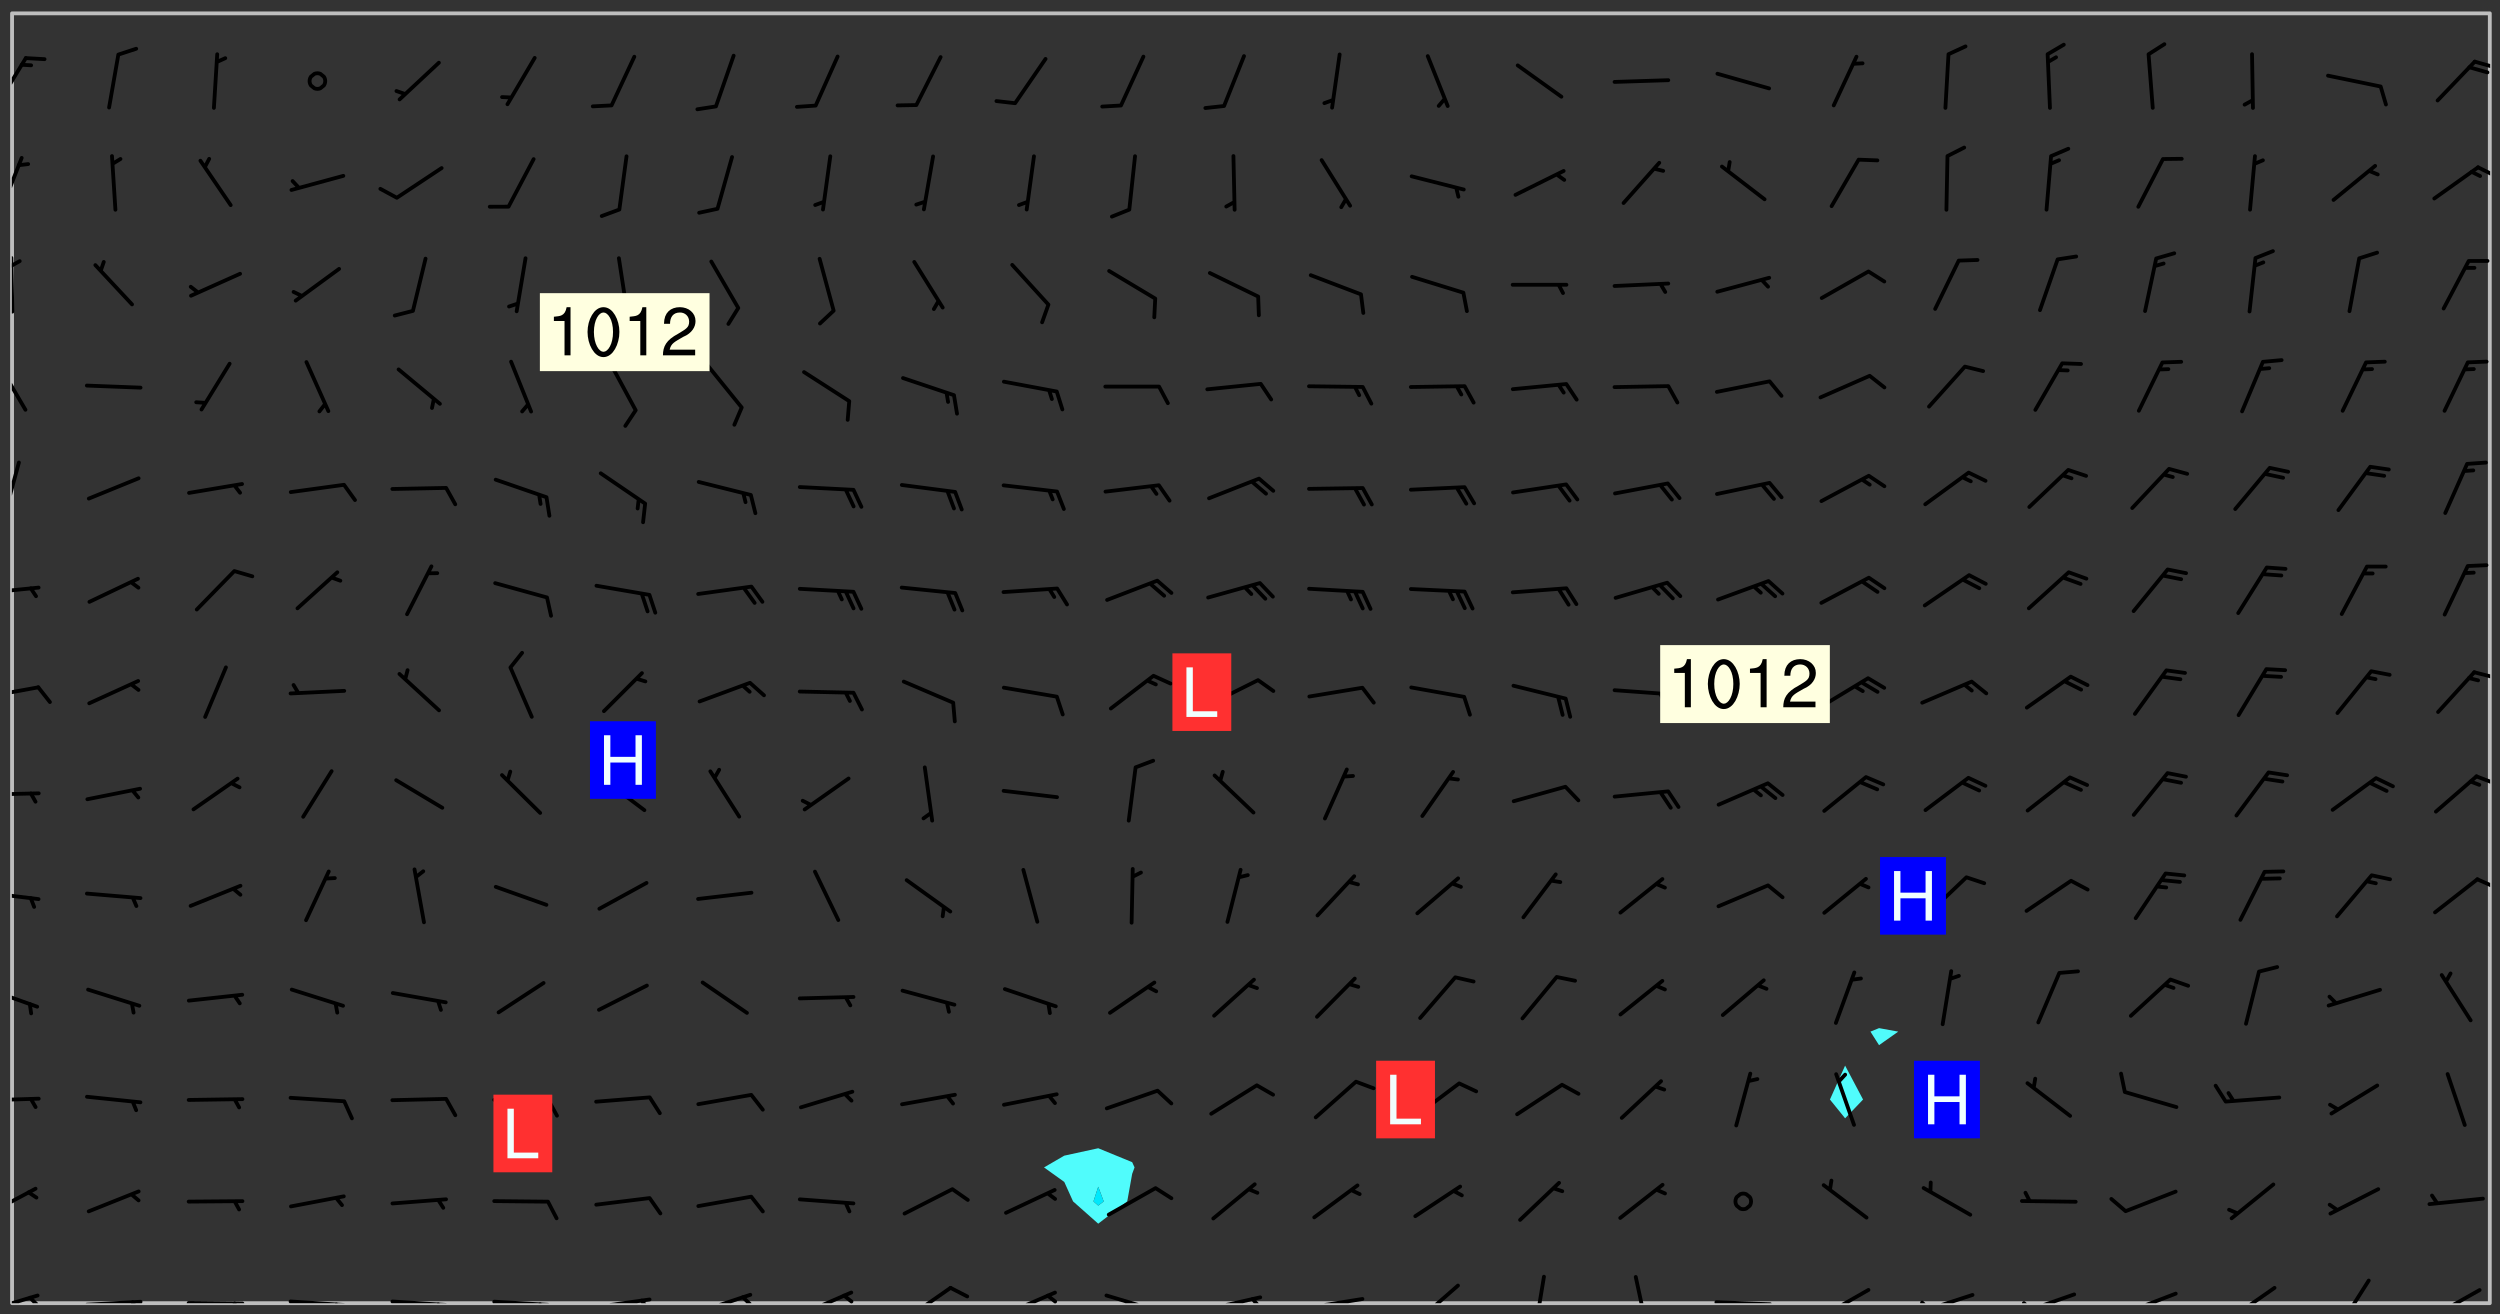 <svg xmlns="http://www.w3.org/2000/svg" role="img" xmlns:xlink="http://www.w3.org/1999/xlink" viewBox="142.45 309.95 326.84 171.84"><rect x="142.45" y="309.95" width="326.84" height="171.84" fill="#333333" stroke="none"/><defs><clipPath id="clip2"><path d="M 144 311.672 L 145 311.672 L 145 480.328 L 144 480.328 Z M 144 311.672"/></clipPath><clipPath id="clip3"><path d="M 144 311.672 L 468 311.672 L 468 480.328 L 144 480.328 Z M 144 311.672"/></clipPath><clipPath id="clip4"><path d="M 467 311.672 L 468 311.672 L 468 480.328 L 467 480.328 Z M 467 311.672"/></clipPath><clipPath id="clip5"><path d="M 144 479 L 148 479 L 148 480.328 L 144 480.328 Z M 144 479"/></clipPath><clipPath id="clip6"><path d="M 146 479 L 148 479 L 148 480.328 L 146 480.328 Z M 146 479"/></clipPath><clipPath id="clip7"><path d="M 153 479 L 162 479 L 162 480.328 L 153 480.328 Z M 153 479"/></clipPath><clipPath id="clip8"><path d="M 159 479 L 161 479 L 161 480.328 L 159 480.328 Z M 159 479"/></clipPath><clipPath id="clip9"><path d="M 166 480 L 175 480 L 175 480.328 L 166 480.328 Z M 166 480"/></clipPath><clipPath id="clip10"><path d="M 172 480 L 174 480 L 174 480.328 L 172 480.328 Z M 172 480"/></clipPath><clipPath id="clip11"><path d="M 180 479 L 188 479 L 188 480.328 L 180 480.328 Z M 180 479"/></clipPath><clipPath id="clip12"><path d="M 186 480 L 188 480 L 188 480.328 L 186 480.328 Z M 186 480"/></clipPath><clipPath id="clip13"><path d="M 193 479 L 202 479 L 202 480.328 L 193 480.328 Z M 193 479"/></clipPath><clipPath id="clip14"><path d="M 199 480 L 201 480 L 201 480.328 L 199 480.328 Z M 199 480"/></clipPath><clipPath id="clip15"><path d="M 206 479 L 215 479 L 215 480.328 L 206 480.328 Z M 206 479"/></clipPath><clipPath id="clip16"><path d="M 212 480 L 214 480 L 214 480.328 L 212 480.328 Z M 212 480"/></clipPath><clipPath id="clip17"><path d="M 220 479 L 228 479 L 228 480.328 L 220 480.328 Z M 220 479"/></clipPath><clipPath id="clip18"><path d="M 226 479 L 228 479 L 228 480.328 L 226 480.328 Z M 226 479"/></clipPath><clipPath id="clip19"><path d="M 233 478 L 241 478 L 241 480.328 L 233 480.328 Z M 233 478"/></clipPath><clipPath id="clip20"><path d="M 239 479 L 241 479 L 241 480.328 L 239 480.328 Z M 239 479"/></clipPath><clipPath id="clip21"><path d="M 247 478 L 254 478 L 254 480.328 L 247 480.328 Z M 247 478"/></clipPath><clipPath id="clip22"><path d="M 252 479 L 255 479 L 255 480.328 L 252 480.328 Z M 252 479"/></clipPath><clipPath id="clip23"><path d="M 260 478 L 267 478 L 267 480.328 L 260 480.328 Z M 260 478"/></clipPath><clipPath id="clip24"><path d="M 273 478 L 281 478 L 281 480.328 L 273 480.328 Z M 273 478"/></clipPath><clipPath id="clip25"><path d="M 279 479 L 281 479 L 281 480.328 L 279 480.328 Z M 279 479"/></clipPath><clipPath id="clip26"><path d="M 286 479 L 295 479 L 295 480.328 L 286 480.328 Z M 286 479"/></clipPath><clipPath id="clip27"><path d="M 292 480 L 294 480 L 294 480.328 L 292 480.328 Z M 292 480"/></clipPath><clipPath id="clip28"><path d="M 300 479 L 308 479 L 308 480.328 L 300 480.328 Z M 300 479"/></clipPath><clipPath id="clip29"><path d="M 305 479 L 308 479 L 308 480.328 L 305 480.328 Z M 305 479"/></clipPath><clipPath id="clip30"><path d="M 313 479 L 321 479 L 321 480.328 L 313 480.328 Z M 313 479"/></clipPath><clipPath id="clip31"><path d="M 327 477 L 334 477 L 334 480.328 L 327 480.328 Z M 327 477"/></clipPath><clipPath id="clip32"><path d="M 342 476 L 345 476 L 345 480.328 L 342 480.328 Z M 342 476"/></clipPath><clipPath id="clip33"><path d="M 356 476 L 359 476 L 359 480.328 L 356 480.328 Z M 356 476"/></clipPath><clipPath id="clip34"><path d="M 366 479 L 375 479 L 375 480.328 L 366 480.328 Z M 366 479"/></clipPath><clipPath id="clip35"><path d="M 380 478 L 387 478 L 387 480.328 L 380 480.328 Z M 380 478"/></clipPath><clipPath id="clip36"><path d="M 380 480 L 382 480 L 382 480.328 L 380 480.328 Z M 380 480"/></clipPath><clipPath id="clip37"><path d="M 393 478 L 401 478 L 401 480.328 L 393 480.328 Z M 393 478"/></clipPath><clipPath id="clip38"><path d="M 393 479 L 395 479 L 395 480.328 L 393 480.328 Z M 393 479"/></clipPath><clipPath id="clip39"><path d="M 406 478 L 414 478 L 414 480.328 L 406 480.328 Z M 406 478"/></clipPath><clipPath id="clip40"><path d="M 406 480 L 409 480 L 409 480.328 L 406 480.328 Z M 406 480"/></clipPath><clipPath id="clip41"><path d="M 420 478 L 428 478 L 428 480.328 L 420 480.328 Z M 420 478"/></clipPath><clipPath id="clip42"><path d="M 433 478 L 441 478 L 441 480.328 L 433 480.328 Z M 433 478"/></clipPath><clipPath id="clip43"><path d="M 448 477 L 453 477 L 453 480.328 L 448 480.328 Z M 448 477"/></clipPath><clipPath id="clip44"><path d="M 460 478 L 467 478 L 467 480.328 L 460 480.328 Z M 460 478"/></clipPath><clipPath id="clip45"><path d="M 460 480 L 462 480 L 462 480.328 L 460 480.328 Z M 460 480"/></clipPath><clipPath id="clip46"><path d="M 144 465 L 148 465 L 148 469 L 144 469 Z M 144 465"/></clipPath><clipPath id="clip47"><path d="M 144 453 L 148 453 L 148 455 L 144 455 Z M 144 453"/></clipPath><clipPath id="clip48"><path d="M 144 438 L 148 438 L 148 442 L 144 442 Z M 144 438"/></clipPath><clipPath id="clip49"><path d="M 144 426 L 148 426 L 148 428 L 144 428 Z M 144 426"/></clipPath><clipPath id="clip50"><path d="M 466 424 L 468 424 L 468 427 L 466 427 Z M 466 424"/></clipPath><clipPath id="clip51"><path d="M 144 413 L 148 413 L 148 415 L 144 415 Z M 144 413"/></clipPath><clipPath id="clip52"><path d="M 465 411 L 468 411 L 468 413 L 465 413 Z M 465 411"/></clipPath><clipPath id="clip53"><path d="M 144 399 L 148 399 L 148 402 L 144 402 Z M 144 399"/></clipPath><clipPath id="clip54"><path d="M 465 397 L 468 397 L 468 399 L 465 399 Z M 465 397"/></clipPath><clipPath id="clip55"><path d="M 144 386 L 148 386 L 148 388 L 144 388 Z M 144 386"/></clipPath><clipPath id="clip56"><path d="M 144 370 L 146 370 L 146 378 L 144 378 Z M 144 370"/></clipPath><clipPath id="clip57"><path d="M 144 357 L 147 357 L 147 364 L 144 364 Z M 144 357"/></clipPath><clipPath id="clip58"><path d="M 144 343 L 145 343 L 145 351 L 144 351 Z M 144 343"/></clipPath><clipPath id="clip59"><path d="M 144 343 L 146 343 L 146 345 L 144 345 Z M 144 343"/></clipPath><clipPath id="clip60"><path d="M 144 330 L 146 330 L 146 338 L 144 338 Z M 144 330"/></clipPath><clipPath id="clip61"><path d="M 466 331 L 468 331 L 468 334 L 466 334 Z M 466 331"/></clipPath><clipPath id="clip62"><path d="M 144 317 L 147 317 L 147 324 L 144 324 Z M 144 317"/></clipPath><clipPath id="clip63"><path d="M 465 317 L 468 317 L 468 319 L 465 319 Z M 465 317"/></clipPath><g id="surface500" clip-path="url(#clip1)"><path fill="#fff" fill-opacity="0" fill-rule="evenodd" d="M 0 0 L 1000 0 L 1000 1000 L 0 1000 Z M 0 0"/><path fill="#d3d3d3" fill-opacity="0" fill-rule="evenodd" d="M162.152 355.867L161.918 356.16 161.977 356.395 162.094 356.566 162.27 356.801 162.562 357.148 162.676 357.207 162.793 357.035 162.852 356.801 163.027 356.625 163.492 356.449 164.191 356.449 164.426 356.742 164.715 357.559 164.773 357.734 164.949 357.965 165.301 358.199 166 358.898 166.172 359.074 166.406 359.422 166.641 359.832 166.93 360.414 167.34 360.879 167.57 361.113 167.805 361.289 167.922 361.52 168.098 361.812 168.27 362.977 168.27 363.211 168.328 363.5 168.387 363.617 168.504 363.734 168.852 364.145 168.969 364.316 169.145 364.492 169.32 364.727 169.438 364.898 169.609 365.25 169.668 365.484 169.902 365.891 170.137 365.832 169.961 366.008 169.902 366.938 169.32 366.938 169.086 366.824 168.738 366.938 168.621 367.055 168.562 367.348 168.504 367.523 168.387 367.695 167.922 367.988 167.863 368.223 167.805 368.336 167.805 368.98 167.863 369.152 167.863 369.562 167.922 369.621 167.922 370.027 167.98 370.434 168.098 370.609 168.156 370.668 168.387 371.309 168.328 371.602 168.328 372.301 168.27 372.883 168.27 373.117 168.211 373.348 168.156 373.699 168.156 375.621 168.211 375.738 168.637 375.738 168.27 375.855 168.246 376.207 169.137 377.375 170.879 377.914 172.219 378.273 172.219 378.812 172.309 379.621 172.844 380.336 174.363 380.605 175.254 380.52 175.344 381.684 175.879 381.863 177.039 381.684 179.094 380.699 180.254 380.336 182.133 380.16 183.828 379.98 183.648 380.699 182.133 380.785 180.883 380.875 180.078 381.145 179.004 381.953 179.273 382.672 179.809 383.57 179.629 384.195 179.363 385.004 179.629 386.082 180.254 386.98 181.059 387.16 182.309 386.98 182.043 387.703 182.141 388.207 182.195 388.5 182.195 388.672 182.254 388.965 182.254 389.371 182.43 389.488 182.781 389.605 183.188 389.605 183.48 389.43 183.594 389.312 183.652 389.195 183.77 388.965 183.828 388.789 184.18 388.324 184.41 388.148 184.586 388.09 184.762 388.148 184.82 388.324 184.938 389.312 184.992 389.781 185.051 389.953 185.168 390.188 185.344 390.246 186.16 390.305 186.449 390.305 186.566 390.539 186.625 390.945 186.684 391.297 186.684 392.402 186.801 392.695 186.918 393.043 187.207 393.742 187.383 394.094 187.965 394.848 188.316 395.023 188.488 395.082 188.957 395.316 189.598 395.781 189.945 396.016 190.238 396.191 190.531 396.246 190.762 396.309 191.578 396.656 191.871 396.832 191.984 397.004 192.336 397.355 192.453 397.531 192.977 398.172 192.977 398.461 193.035 398.812 193.035 399.16 193.094 399.512 193.152 399.801 193.27 399.859 193.441 399.918 193.617 399.918 194.199 400.152 194.375 400.27 194.551 400.559 194.727 400.793 194.84 401.027 195.133 401.258 195.25 401.375 195.25 401.785 195.309 401.84 195.598 402.074 195.832 402.191 195.891 402.309 196.008 402.48 196.066 402.598 196.297 402.832 196.355 403.008 196.59 403.066 196.707 403.125 196.59 403.238 196.531 403.355 196.531 403.473 196.414 403.766 196.297 404.055 196.297 404.637 196.473 404.754 196.59 404.812 196.648 404.93 196.766 405.047 196.879 405.105 197.055 405.453 197.113 405.805 197.172 406.211 197.172 406.387 197.113 406.562 196.996 407.262 196.996 407.434 197.113 407.609 197.406 407.902 197.812 407.902 197.988 408.02 198.105 408.191 198.223 408.484 198.223 408.719 197.695 408.719 197.465 408.484 197.23 408.484 197.055 408.543 196.996 409.242 197.055 409.59 197.172 409.766 197.348 410.176 197.465 410.406 197.754 410.875 197.93 410.93 198.453 410.93 198.688 410.988 199.445 411.629 199.504 411.922 199.504 412.156 199.562 412.215 199.793 412.562 199.793 412.914 199.676 413.086 199.676 413.379 199.969 413.668 200.262 413.844 200.434 413.902 200.727 414.078 201.02 414.195 201.602 414.602 201.891 414.836 202.184 415.012 202.402 415.172 202.418 415.184 202.648 415.359 203.289 415.883 203.465 416.117 203.582 416.293 203.758 416.469 203.871 416.641 203.871 417.281 203.988 417.457 204.457 417.574 205.039 417.691 205.273 417.75 205.504 417.863 205.797 417.98 205.91 418.039 206.496 418.391 206.785 418.562 206.961 418.625 207.137 418.68 207.312 418.738 208.012 419.09 208.301 419.266 208.535 419.32 208.824 419.496 209.059 419.613 209.699 420.02 209.992 420.137 210.164 420.195 210.398 420.254 210.809 420.312 211.039 420.371 211.273 420.488 211.332 420.66 210.922 420.836 211.391 420.895 211.449 421.188 211.562 421.422 211.738 421.477 211.973 421.535 212.148 421.594 212.555 421.711 213.195 421.945 213.312 422.117 213.371 422.352 213.371 422.527 213.312 422.645 213.254 423.051 213.488 423.285 213.605 423.344 213.953 423.461 214.594 423.691 214.77 423.809 215.059 423.926 215.234 424.102 215.469 424.566 216.051 425.672 216.227 425.848 216.574 426.023 216.75 426.141 217.102 426.258 218.148 426.781 218.383 426.84 218.848 426.953 219.141 427.012 219.605 427.188 220.363 427.77 220.598 428.004 220.945 428.469 221.121 428.645 221.41 428.879 222.227 429.578 222.52 429.754 222.809 430.043 223.102 430.219 223.395 430.508 224.09 431.148 224.266 431.324 224.559 431.559 224.848 431.793 225.316 432.082 225.957 432.664 226.305 432.898 226.539 433.191 226.887 433.539 227.238 434.004 228.172 434.996 228.52 435.402 228.637 435.578 228.871 435.637 228.984 435.754 229.629 435.93 229.859 436.043 230.094 436.102 230.387 436.277 230.617 436.395 231.551 437.094 231.957 437.5 232.191 437.676 232.598 437.852 232.832 437.969 233.648 438.316 233.996 438.551 234.23 438.668 234.523 438.957 234.754 439.074 235.512 439.426 235.863 439.598 236.094 439.656 236.387 439.773 236.621 439.832 237.492 440.008 238.309 440.008 238.777 440.238 238.949 440.297 239.824 440.996 240.289 441.113 240.582 441.172 240.758 441.23 240.988 441.289 241.457 441.348 241.805 441.406 242.156 441.465 242.562 441.523 242.855 441.523 243.027 441.582 243.027 441.812 243.203 441.988 243.496 441.988 243.844 442.047 244.195 442.105 244.895 442.223 245.535 442.223 246 441.988 246.293 441.812 246.465 441.695 246.875 441.523 247.164 441.348 248.098 440.883 248.566 440.59 249.09 440.297 249.555 440.125 250.02 439.949 251.07 439.484 251.359 439.367 251.77 439.25 252.059 439.133 252.586 438.957 254.102 438.258 254.684 437.91 254.973 437.852 255.266 437.793 255.613 437.676 256.488 437.445 256.84 437.328 256.953 437.328 257.188 437.27 258.062 437.035 258.297 436.977 259.109 436.977 259.461 436.918 260.277 436.801 260.449 436.742 260.801 436.688 261.094 436.629 261.324 436.57 262.141 436.395 262.316 436.336 262.664 436.336 262.898 436.277 263.363 436.16 264.121 435.988 264.355 435.93 264.703 435.93 265.113 435.812 265.402 435.754 266.688 435.695 266.977 435.695 267.387 435.637 267.617 435.578 267.793 435.578 268.668 435.461 269.074 435.461 269.484 435.344 269.832 435.344 270.184 435.23 271.055 435.172 272.805 435.172 273.852 435.461 274.262 435.578 274.551 435.695 274.902 435.812 275.191 435.93 276.242 436.102 276.531 436.16 276.824 436.16 277.117 436.219 277.289 436.277 277.699 436.336 277.871 436.395 277.988 436.453 278.105 436.453 278.223 436.512 278.574 436.57 278.688 436.57 279.098 436.637 281.02 437.031 282.945 437.426 284.465 437.875 286.16 438.594 288.305 439.398 289.91 438.68 291.34 437.875 292.5 436.797 293.75 436.348 296.785 435.629 298.66 435.27 300.805 433.922 303.039 432.668 305.539 431.41 307.234 430.961 309.02 430.781 310.18 430.512 310.805 431.051 312.145 430.781 312.859 429.793 313.844 428.449 314.289 428.27 315.094 427.91 316.969 427.371 318.754 426.922 320.004 426.652 321.164 426.562 322.863 426.473 324.824 426.203 326.074 426.113 326.613 426.113 327.238 426.023 328.129 426.023 330.273 425.844 332.684 425.664 335.273 425.574 336.969 425.754 338.578 425.844 340.008 426.203 341.168 426.922 343.043 427.91 344.203 429.438 344.469 430.152 345.098 430.242 345.453 431.141 345.988 431.68 346.523 433.207 347.598 433.566 348.133 433.566 347.328 434.102 347.418 435.809 348.133 438.504 349.023 439.309 349.918 440.297 350.633 441.555 352.418 442.094 353.938 441.914 354.293 443.258 355.902 442.453 356.883 441.914 357.152 442.184 357.469 441.969 357.688 441.824 358.488 442.273 358.938 441.914 359.293 441.914 359.828 441.645 360.367 440.926 360.902 440.656 361.527 439.668 362.688 440.117 363.527 440.488 364.922 441.105 366.617 440.926 368.223 440.926 370.008 441.016 370.188 439.309 370.723 437.965 371.527 438.234 372.02 439.082 372.422 439.488 372.332 440.027 372.332 440.387 373.047 440.836 373.758 440.566 375.188 440.566 375.547 441.555 375.992 442.812 376.707 444.156 377.957 444.785 379.652 445.414 380.367 445.234 380.547 444.695 381.527 444.605 381.977 444.965 382.062 446.223 381.797 446.852 381.262 447.031 381.262 447.57 381.977 448.555 382.242 449.094 383.227 450.082 384.027 451.16 383.762 451.52 383.672 452.418 383.047 454.75 382.691 456.816 382.602 458.609 382.422 459.328 382.332 459.867 382.332 461.305 381.352 463.188 380.992 464.895 380.457 465.793 379.652 466.961 379.387 467.5 381.441 468.754 381.527 469.113 381.172 469.652 381.082 469.473 381.082 470.281 381.172 471.719 380.727 472.434 379.652 472.527 379.387 473.242 379.922 474.141 380.727 474.859 381.887 475.668 383.227 475.938 383.672 476.297 383.316 476.746 381.527 476.656 380.277 476.207 379.562 475.488 378.938 475.398 378.762 478.988 378.574 480.297 467.934 480.297 467.934 311.703 412.664 311.703 412.664 360.785 413.426 360.91 416.715 361.453 418.738 364.289 418.738 367.043 421.09 367.375 423.438 367.707 427.488 367.707 426.109 371.867 424.086 372.574 422.062 373.277 421.52 373.621 418.926 375.238 418.738 375.355 416.715 373.277 415.984 370.535 413.312 368.457 411.938 364.957 411.871 364.875 409.914 362.203 412.664 360.785 412.664 311.703 294.422 311.703 294.422 403.117 294.539 403.148 294.672 403.16 294.746 403.234 294.852 403.281 294.941 403.34 295.027 403.398 295.117 403.457 295.414 403.754 295.473 403.844 295.504 403.961 295.531 404.078 295.547 404.215 295.516 404.332 295.457 404.422 295.398 404.508 295.355 404.613 295.309 404.715 295.281 404.836 295.281 404.98 295.457 405.25 295.605 405.398 295.68 405.484 295.754 405.559 295.797 405.664 295.859 405.754 295.918 405.84 295.961 405.945 296.02 406.035 296.066 406.137 296.109 406.242 296.168 406.328 296.285 406.508 296.359 406.582 296.422 406.668 296.48 406.758 296.523 406.863 296.582 406.953 296.641 407.039 296.703 407.129 296.762 407.219 296.805 407.32 296.922 407.5 296.996 407.574 297.055 407.66 297.129 407.734 297.219 407.793 297.324 407.84 297.473 407.84 297.605 407.824 297.738 407.84 297.84 407.793 297.914 407.719 297.961 407.617 297.945 407.484 297.945 407.336 297.898 407.23 297.871 407.113 297.824 407.012 297.797 406.891 297.754 406.789 297.691 406.699 297.648 406.598 297.605 406.492 297.574 406.375 297.559 406.242 297.547 406.105 297.633 406.047 297.691 405.961 297.812 405.93 297.855 406.035 297.871 406.168 297.871 406.285 297.93 406.387 297.988 406.477 298.078 406.535 298.227 406.684 298.285 406.773 298.328 406.879 298.316 406.98 298.402 407.039 298.508 407.086 298.594 407.145 298.684 407.203 298.758 407.277 298.641 407.305 298.535 407.352 298.449 407.41 298.375 407.484 298.316 407.574 298.254 407.66 298.227 407.781 298.18 407.883 298.137 407.988 298.105 408.105 298.094 408.238 298.078 408.371 298.078 408.52 298.105 408.637 298.152 408.742 298.195 408.844 298.254 408.934 298.328 409.008 298.418 409.066 298.492 409.141 298.582 409.199 298.641 409.289 298.684 409.395 298.73 409.496 298.848 409.527 298.98 409.543 299.129 409.543 299.246 409.512 299.352 409.555 299.395 409.66 299.441 409.762 299.469 409.883 299.5 410 299.527 410.117 299.559 410.238 299.586 410.355 299.691 410.398 299.793 410.445 299.926 410.43 300.074 410.578 300.137 410.664 300.211 410.738 300.281 410.812 300.371 410.875 300.477 410.918 300.578 410.961 300.695 410.992 300.832 411.008 300.949 410.977 301.023 410.902 301.051 410.785 301.039 410.652 301.008 410.531 300.98 410.414 301.023 410.309 301.141 410.309 301.23 410.371 301.348 410.398 301.496 410.398 301.629 410.414 301.777 410.414 301.91 410.43 302.043 410.414 302.191 410.414 302.324 410.398 302.457 410.387 302.594 410.398 302.711 410.371 302.844 410.355 303.035 410.297 302.977 410.473 302.961 410.605 302.934 410.727 302.918 410.859 302.859 410.945 302.727 410.961 302.621 411.008 302.516 411.051 302.398 411.082 302.281 411.109 302.016 411.141 301.867 411.141 301.734 411.156 301.66 411.23 301.719 411.316 301.867 411.465 301.984 411.645 302.059 411.715 302.148 411.777 302.238 411.836 302.324 411.895 302.414 411.953 302.516 411.996 302.621 412.059 302.727 412.102 302.812 412.16 302.918 412.207 303.02 412.25 303.199 412.367 303.258 412.457 303.215 412.559 303.168 412.664 303.184 412.797 303.406 413.02 303.465 413.109 303.508 413.211 303.539 413.332 303.582 413.434 303.598 413.566 303.629 413.684 303.641 413.82 303.672 413.938 303.82 414.086 303.922 414.129 304.027 414.172 304.145 414.203 304.277 414.219 304.414 414.234 304.531 414.234 304.648 414.203 304.738 414.145 304.781 414.039 304.828 413.938 304.871 413.832 304.902 413.715 304.914 413.582 304.914 413.434 304.902 413.301 304.887 413.168 304.855 413.051 304.812 412.945 304.766 412.84 304.723 412.738 304.68 412.633 304.664 412.5 304.68 412.367 304.707 412.25 304.738 412.133 304.766 412.012 304.812 411.91 304.902 411.852 304.988 411.789 305.062 411.715 305.152 411.656 305.375 411.434 305.434 411.348 305.508 411.273 305.625 411.094 305.684 411.008 305.684 410.859 305.609 410.785 305.508 410.738 305.402 410.695 305.301 410.652 305.242 410.562 305.195 410.457 305.168 410.34 305.258 410.281 305.375 410.25 305.477 410.207 305.656 410.09 305.805 409.941 305.816 409.809 305.805 409.703 305.715 409.645 305.582 409.66 305.434 409.66 305.301 409.676 305.168 409.66 305.047 409.629 304.961 409.57 304.887 409.496 304.828 409.406 304.766 409.32 304.648 409.141 304.59 409.055 304.621 408.934 304.707 408.875 304.828 408.844 304.887 408.758 304.887 408.637 304.855 408.52 304.797 408.43 304.738 408.344 304.691 408.238 304.664 408.121 304.648 407.988 304.707 407.898 304.781 407.824 304.871 407.766 304.988 407.586 305.062 407.512 305.121 407.426 305.27 407.277 305.391 407.246 305.523 407.23 305.656 407.246 305.73 407.32 305.773 407.426 305.789 407.559 305.758 407.676 305.641 407.707 305.508 407.719 305.359 407.867 305.316 407.973 305.27 408.074 305.242 408.195 305.211 408.312 305.211 408.461 305.242 408.578 305.285 408.684 305.344 408.773 305.418 408.844 305.492 408.918 305.609 408.949 305.73 408.977 305.848 408.949 305.98 408.934 306.098 408.934 306.188 408.992 306.262 409.066 306.309 409.172 306.367 409.258 306.469 409.305 306.602 409.32 306.707 409.363 306.793 409.422 306.781 409.527 306.707 409.602 306.527 409.719 306.469 409.809 306.379 409.867 306.309 409.941 306.234 410.016 306.172 410.105 306.145 410.223 306.129 410.355 306.145 410.488 306.129 410.621 306.129 410.77 306.145 410.902 306.172 411.02 306.203 411.141 306.277 411.215 306.367 411.273 306.453 411.332 306.543 411.391 306.66 411.422 306.66 411.508 306.559 411.555 306.469 411.613 306.203 411.645 306.086 411.672 305.938 411.672 305.832 411.715 305.73 411.762 305.672 411.852 305.609 412.086 305.598 412.219 305.566 412.34 305.551 412.473 305.551 412.766 305.539 412.898 305.551 413.035 305.566 413.168 305.699 413.184 305.832 413.195 305.953 413.227 306.039 413.285 306.113 413.359 306.16 413.465 306.203 413.566 306.219 413.699 306.219 414.145 306.203 414.277 306.203 414.723 306.234 414.988 306.262 415.105 306.277 415.238 306.309 415.355 306.395 415.566 306.426 415.832 306.426 415.98 306.395 416.098 306.367 416.215 306.336 416.336 306.309 416.453 306.277 416.57 306.246 416.691 306.234 416.824 306.219 416.957 306.309 417.016 306.426 416.984 306.527 417 306.574 417.105 306.543 417.371 306.543 417.812 306.5 417.918 306.453 418.023 306.41 418.125 306.367 418.23 306.309 418.316 306.277 418.438 306.234 418.555 306.203 418.672 306.188 418.805 306.203 418.938 306.262 419.027 306.367 419.074 306.453 419.133 306.512 419.219 306.5 419.355 306.469 419.473 306.426 419.574 306.426 420.02 306.41 420.152 306.41 420.301 306.379 420.418 306.336 420.523 306.309 420.641 306.262 420.746 306.219 420.848 306.188 420.969 306.16 421.086 306.129 421.219 306.098 421.336 306.07 421.453 306.027 421.559 305.996 421.676 305.965 421.797 305.953 421.93 305.938 422.062 305.938 422.359 305.965 422.477 305.965 422.625 306.012 423.023 306.039 423.141 306.098 423.23 306.219 423.262 306.367 423.262 306.5 423.246 306.559 423.336 306.559 423.453 306.5 423.543 306.41 423.602 306.309 423.645 306.203 423.691 306.113 423.75 306.027 423.809 305.891 423.824 305.773 423.793 305.641 423.777 305.539 423.824 305.477 423.91 305.465 424.047 305.449 424.18 305.418 424.297 305.391 424.414 305.375 424.547 305.344 424.668 305.344 424.965 305.359 425.098 305.391 425.215 305.391 425.363 305.402 425.496 305.402 425.645 305.375 425.762 305.328 425.863 305.301 425.984 305.27 426.102 305.211 426.191 305.137 426.266 305.035 426.309 304.93 426.355 304.812 426.383 304.691 426.414 304.59 426.367 304.648 426.281 304.754 426.234 304.781 426.117 304.812 426 304.84 425.879 304.871 425.762 304.871 425.613 304.887 425.48 304.855 425.363 304.812 425.258 304.707 425.273 304.633 425.348 304.531 425.391 304.441 425.453 304.367 425.527 304.324 425.629 304.309 425.762 304.277 425.879 304.25 426 304.219 426.117 304.191 426.234 304.16 426.355 304.133 426.473 304.102 426.59 304.059 426.695 303.969 426.754 303.879 426.754 303.762 426.723 303.73 426.637 303.746 426.5 303.715 426.383 303.715 426.234 303.703 426.102 303.703 425.953 303.641 425.719 303.613 425.598 303.57 425.496 303.523 425.391 303.465 425.305 303.406 425.215 303.363 425.109 303.301 425.023 303.152 424.875 303.082 424.801 302.977 424.754 302.871 424.711 302.77 424.668 302.473 424.371 302.383 424.297 302.297 424.238 302.191 424.195 302.102 424.133 302.016 424.074 301.91 424.031 301.82 423.973 301.734 423.91 301.66 423.84 301.555 423.793 301.469 423.734 301.363 423.691 301.273 423.629 301.172 423.586 301.066 423.543 300.98 423.484 300.875 423.438 300.77 423.395 300.668 423.348 300.578 423.289 300.477 423.246 300.371 423.203 300.281 423.141 300.164 423.113 300.031 423.098 299.898 423.113 299.75 423.113 299.617 423.129 299.5 423.098 299.41 423.039 299.336 422.965 299.246 422.906 299.145 422.859 298.996 422.859 298.875 422.832 298.773 422.789 298.699 422.715 298.582 422.535 298.492 422.477 298.391 422.434 298.301 422.371 298.195 422.328 298.105 422.27 298.02 422.211 297.914 422.164 297.855 422.078 297.797 421.988 297.754 421.883 297.707 421.781 297.633 421.707 297.547 421.648 297.473 421.574 297.383 421.516 297.16 421.293 297.117 421.188 297.086 420.922 297.191 420.879 297.336 420.879 297.441 420.922 297.516 420.996 297.605 421.055 297.691 421.113 297.797 421.16 297.887 421.219 298.035 421.367 298.105 421.441 298.254 421.59 298.316 421.676 298.391 421.75 298.477 421.809 298.551 421.883 298.641 421.945 298.73 422.004 298.816 422.062 299.086 422.238 299.188 422.285 299.293 422.328 299.395 422.371 299.441 422.297 299.5 422.211 299.574 422.137 299.645 422.062 299.75 422.105 299.824 422.18 299.883 422.27 299.926 422.371 299.973 422.477 300.016 422.582 300.137 422.609 300.254 422.582 300.328 422.492 300.371 422.387 300.43 422.297 300.504 422.223 300.609 422.18 300.727 422.152 300.859 422.164 300.949 422.223 301.098 422.371 301.156 422.461 301.199 422.566 301.246 422.668 301.289 422.773 301.332 422.875 301.438 422.922 301.543 422.965 301.676 422.98 301.762 422.922 301.82 422.832 301.895 422.758 302 422.715 302.117 422.742 302.223 422.789 302.324 422.832 302.43 422.875 302.531 422.922 302.711 423.039 302.711 423.156 302.695 423.289 302.711 423.422 302.727 423.559 302.785 423.645 302.887 423.691 303.008 423.719 303.125 423.75 303.273 423.75 303.391 423.719 303.449 423.629 303.629 423.512 303.688 423.422 303.762 423.348 303.82 423.262 303.938 423.082 304.117 422.965 304.234 422.996 304.324 423.055 304.367 423.129 304.352 423.262 304.352 423.379 304.441 423.438 304.59 423.438 304.723 423.422 304.855 423.41 305.121 423.379 305.227 423.336 305.344 423.305 305.465 423.277 305.539 423.203 305.609 423.129 305.672 423.039 305.656 422.934 305.609 422.832 305.508 422.789 305.402 422.773 305.285 422.801 305.02 422.832 304.871 422.832 304.797 422.758 304.707 422.699 304.59 422.668 304.473 422.641 304.34 422.625 304.191 422.625 304.059 422.641 303.762 422.641 303.656 422.594 303.508 422.445 303.465 422.344 303.406 422.254 303.629 422.031 303.715 421.973 303.82 421.93 303.938 421.898 304.07 421.883 304.203 421.898 304.34 421.914 304.441 421.957 304.574 421.945 304.664 421.883 304.766 421.84 304.828 421.75 304.781 421.648 304.691 421.59 304.574 421.559 304.473 421.516 304.414 421.426 304.352 421.336 304.352 421.219 304.367 421.086 304.473 421.039 304.547 420.969 304.547 420.848 304.457 420.789 304.426 420.672 304.516 420.613 304.59 420.539 304.633 420.434 304.691 420.344 304.738 420.242 304.754 420.109 304.754 419.961 304.707 419.855 304.664 419.754 304.574 419.695 304.441 419.68 304.34 419.637 304.203 419.621 304.086 419.59 303.641 419.59 303.508 419.574 303.375 419.562 303.242 419.547 303.125 419.516 302.977 419.516 302.844 419.5 302.711 419.488 302.445 419.457 302.324 419.414 302.238 419.355 302.164 419.281 302.164 419.133 302.176 419 302.281 418.953 302.383 418.91 302.516 418.895 302.668 418.895 302.801 418.879 303.094 418.879 303.215 418.91 303.316 418.953 303.406 419.012 303.641 419.074 303.762 419.027 303.852 418.969 303.953 418.926 304.086 418.91 304.191 418.953 304.293 419 304.426 419.012 304.547 418.984 304.691 418.984 304.812 418.953 304.93 418.926 305.035 418.879 305.109 418.805 305.195 418.746 305.344 418.598 305.402 418.512 305.449 418.406 305.477 418.289 305.492 418.184 305.391 418.141 305.301 418.082 305.184 418.051 305.078 418.008 304.988 417.945 304.914 417.859 304.84 417.785 304.738 417.742 304.633 417.695 304.531 417.652 304.473 417.562 304.426 417.461 304.34 417.25 304.277 417.164 304.219 417.074 304.145 417 304.059 416.941 303.789 416.941 303.672 416.973 303.582 417.031 303.48 417.074 303.348 417.09 303.242 417.074 303.215 416.957 303.152 416.867 303.035 416.836 302.934 416.793 302.785 416.645 302.754 416.527 302.738 416.422 302.812 416.348 302.992 416.23 303.109 416.203 303.227 416.172 303.363 416.188 303.465 416.23 303.57 416.273 303.672 416.32 303.777 416.363 303.895 416.395 304.027 416.41 304.145 416.438 304.277 416.453 304.383 416.438 304.473 416.379 304.398 416.305 304.293 416.262 304.219 416.188 304.145 416.098 303.996 415.949 303.91 415.891 303.82 415.832 303.746 415.758 303.656 415.699 303.555 415.652 303.434 415.625 303.332 415.578 303.227 415.535 303.109 415.504 303.008 415.461 302.887 415.43 302.738 415.43 302.621 415.461 302.516 415.504 302.43 415.566 302.25 415.684 302.164 415.742 302.074 415.801 301.969 415.848 301.883 415.906 301.777 415.949 301.676 415.992 301.57 416.039 301.496 416.113 301.438 416.203 301.379 416.289 301.332 416.395 301.273 416.48 301.199 416.555 301.066 416.543 300.949 416.512 300.832 416.512 300.758 416.586 300.668 416.645 300.594 416.719 300.504 416.777 300.418 416.836 300.312 416.883 300.211 416.926 300.074 416.941 299.973 416.898 299.824 416.75 299.719 416.703 299.633 416.703 299.527 416.75 299.426 416.793 299.305 416.824 299.188 416.793 299.113 416.719 299.113 416.602 299.145 416.48 299.219 416.41 299.277 416.32 299.352 416.246 299.469 416.215 299.574 416.172 299.867 416.172 300 416.156 300.137 416.141 300.238 416.098 300.328 416.039 300.43 415.992 300.52 415.934 300.652 415.922 300.742 415.98 300.875 415.992 300.965 415.934 301.051 415.875 301.156 415.832 301.246 415.773 301.332 415.711 301.422 415.652 301.57 415.504 301.629 415.418 301.688 415.328 301.793 415.285 301.926 415.27 302.043 415.297 302.164 415.328 302.223 415.27 302.281 415.18 302.312 414.914 302.34 414.797 302.445 414.809 302.578 414.824 302.68 414.781 302.77 414.723 302.828 414.633 302.902 414.559 302.961 414.469 303.008 414.367 303.02 414.234 303.008 414.102 302.961 413.996 302.812 413.848 302.754 413.758 302.695 413.672 302.652 413.566 302.652 413.121 302.668 412.988 302.668 412.84 302.68 412.707 302.621 412.648 302.531 412.707 302.43 412.664 302.25 412.547 302.164 412.488 302.102 412.398 302.043 412.309 301.969 412.234 301.883 412.176 301.762 412.207 301.66 412.219 301.555 412.266 301.469 412.324 301.363 412.367 301.215 412.516 301.125 412.574 301.039 412.633 300.949 412.695 300.844 412.738 300.711 412.754 300.711 412.633 300.816 412.59 300.934 412.559 301.008 412.488 301.051 412.383 301.051 412.234 301.023 412.117 300.875 411.969 300.742 411.953 300.594 411.953 300.477 411.984 300.371 412.027 300.27 412.07 300.18 412.133 300.062 412.16 299.988 412.086 300 411.953 299.957 411.852 299.914 411.746 299.824 411.688 299.707 411.715 299.586 411.746 299.469 411.777 299.367 411.82 299.246 411.852 299.145 411.895 299.039 411.938 298.949 411.996 298.848 412.012 298.848 411.895 298.863 411.762 298.805 411.672 298.73 411.715 298.582 411.863 298.523 411.953 298.449 412.027 298.402 412.133 298.359 412.234 298.285 412.309 298.227 412.398 298.152 412.473 298.094 412.559 298.02 412.633 297.93 412.695 297.855 412.766 297.781 412.84 297.68 412.855 297.547 412.871 297.441 412.828 297.441 412.707 297.59 412.559 297.633 412.457 297.691 412.367 297.738 412.266 297.781 412.16 297.84 412.07 297.871 411.953 297.914 411.852 297.945 411.73 297.973 411.613 298.02 411.508 298.062 411.406 298.105 411.301 298.18 411.23 298.27 411.168 298.359 411.109 298.461 411.066 298.758 411.066 299.023 411.035 299.129 410.992 299.055 410.918 298.938 410.887 298.832 410.844 298.742 410.785 298.641 410.738 298.551 410.68 298.449 410.637 298.344 410.594 298.254 410.531 298.168 410.473 298.062 410.43 297.961 410.387 297.84 410.355 297.723 410.324 297.621 410.281 297.5 410.25 297.398 410.207 297.309 410.148 297.266 410.043 297.25 409.91 297.352 409.867 297.484 409.852 297.621 409.867 297.754 409.852 297.855 409.809 297.914 409.719 297.93 409.613 297.84 409.555 297.766 409.48 297.664 409.438 297.574 409.379 297.426 409.23 297.383 409.125 297.367 408.992 297.367 408.699 297.309 408.609 297.219 408.551 297.145 408.477 297.102 408.371 297.07 408.254 297.012 408.164 296.938 408.09 296.82 408.062 296.746 407.988 296.656 407.93 296.566 407.867 296.48 407.809 296.406 407.734 296.348 407.648 296.301 407.543 296.215 407.484 296.066 407.336 295.871 407.277 295.738 407.293 295.637 407.336 295.562 407.41 295.516 407.512 295.473 407.617 295.414 407.707 295.355 407.793 295.059 408.09 294.969 408.148 294.883 408.148 294.82 408.062 294.777 407.957 294.809 407.84 294.867 407.75 294.895 407.633 294.883 407.5 294.793 407.438 294.688 407.484 294.57 407.512 294.453 407.543 294.184 407.719 294.082 407.766 293.965 407.793 293.859 407.84 293.77 407.898 293.668 407.941 293.609 407.855 293.562 407.75 293.578 407.617 293.625 407.512 293.695 407.438 293.77 407.367 293.828 407.277 293.828 407.129 293.785 407.023 293.547 407.023 293.445 407.07 293.414 407.188 293.387 407.305 293.355 407.426 293.281 407.469 293.148 407.484 293.074 407.438 293.031 407.336 292.988 407.23 292.941 407.129 292.898 407.023 292.777 407.055 292.676 407.098 292.543 407.113 292.426 407.145 292.32 407.188 292.23 407.246 292.129 407.293 292.008 407.32 291.875 407.336 291.773 407.293 291.715 407.203 291.668 407.098 291.625 406.996 291.582 406.891 291.582 406.773 291.641 406.684 291.727 406.625 291.906 406.508 292.008 406.461 292.113 406.418 292.219 406.359 292.32 406.316 292.41 406.254 292.512 406.211 292.617 406.152 292.719 406.105 292.809 406.047 292.914 406.004 293.016 405.961 293.105 405.898 293.207 405.855 293.344 405.84 293.461 405.871 293.562 405.914 293.684 405.945 293.785 405.988 293.891 406.035 293.992 406.078 294.098 406.121 294.199 406.168 294.305 406.211 294.406 406.254 294.512 406.301 294.598 406.359 294.703 406.402 294.82 406.434 294.926 406.477 295.027 406.523 295.117 406.582 295.223 406.625 295.324 406.668 295.43 406.715 295.547 406.742 295.648 406.789 295.77 406.816 295.918 406.816 296.004 406.758 296.02 406.656 296.078 406.566 296.051 406.449 295.977 406.375 295.859 406.195 295.785 406.121 295.695 406.047 295.516 405.93 295.43 405.871 295.324 405.828 295.223 405.781 294.953 405.605 294.895 405.516 294.82 405.441 294.762 405.352 294.719 405.25 294.688 405.133 294.672 404.996 294.672 404.434 294.66 404.301 294.645 404.168 294.613 404.051 294.598 403.918 294.586 403.785 294.555 403.664 294.332 403.441 294.273 403.355 294.258 403.25 294.289 403.133 294.422 403.117 294.422 311.703 172.992 311.703 172.992 313.156 172.934 313.391 172.582 314.441 172.41 314.965 172.293 315.312 172.117 315.723 172 315.895 171.766 316.188 171.535 316.246 171.184 316.246 171.066 316.305 170.836 316.711 170.836 317.004 170.953 317.18 171.184 317.41 171.301 317.645 171.941 318.402 172.234 318.867 172.41 319.102 172.641 319.453 172.875 319.801 173.516 320.617 173.691 321.082 173.863 321.492 173.98 322.188 174.156 322.656 174.273 324.055 174.332 324.52 174.332 325.395 174.449 326.441 174.449 331.223 174.391 331.688 174.039 332.969 173.863 333.492 173.75 333.902 173.398 334.832 172.934 336 172.699 336.582 172.582 336.758 172.41 337.105 172.234 337.512 171.883 338.328 171.824 338.621 171.711 338.914 171.594 339.203 171.535 339.379 171.418 340.254 171.359 340.66 171.301 340.777 171.242 340.953 171.184 341.125 170.953 341.652 170.836 341.824 170.836 342.059 170.719 342.293 170.66 342.465 170.484 343.051 170.484 343.34 170.426 343.516 170.426 343.809 170.367 343.922 170.309 344.449 170.309 344.621 170.254 344.855 170.254 347.477 170.078 348.293 169.961 348.469 169.785 348.703 169.668 348.875 169.555 349.109 168.969 350.043 168.738 350.332 168.445 350.797 168.27 351.031 167.98 351.383 167.629 352.082 167.516 352.312 167.34 352.723 167.164 352.953 166.758 353.48 165.941 354.18 165.648 354.352 165.359 354.586 165.184 354.703 165.008 354.879 164.484 355.285 163.957 355.461 163.785 355.637 163.551 355.691 162.91 355.867 162.152 355.867M174.363 386.891L173.289 387.34 173.648 388.234 174.898 387.52 175.344 386.98 174.363 386.891"/><path fill="#d3d3d3" fill-opacity="0" fill-rule="evenodd" d="M201.508 416.598L200.613 416.598 201.062 417.227 202.043 417.586 202.848 417.496 203.293 416.508 203.117 416.598 202.402 416.242 201.508 416.598M356.129 475.668L356.07 475.145 356.07 474.852 356.184 474.559 356.242 474.328 356.711 473.859 356.824 473.859 356.941 473.746 357.059 473.688 357.234 473.688 357.469 473.629 357.816 473.629 358.051 473.688 358.168 473.746 358.398 473.918 358.457 474.094 358.574 474.676 358.574 474.969 358.457 475.145 358.285 475.434 358.109 475.609 357.582 476.133 357.352 476.367 357.234 476.426 357.059 476.426 356.941 476.367 356.535 476.074 356.359 475.957 356.242 475.898 356.184 475.785 356.129 475.668M362.77 464.711L362.711 464.539 362.711 463.43 362.77 463.258 362.945 463.199 363.117 463.141 363.293 463.141 363.527 463.082 363.645 463.141 363.703 463.84 363.645 464.012 363.527 464.188 363.41 464.246 363.176 464.77 363.062 464.828 362.828 464.828 362.77 464.711M372.383 450.32L372.266 450.145 372.266 449.445 372.559 448.57 372.676 448.398 372.852 448.047 372.965 447.816 373.082 447.523 373.434 446.766 373.551 446.535 373.723 446.301 373.898 446.301 374.016 446.242 374.656 446.242 374.773 446.301 375.008 446.535 375.18 446.648 375.531 446.941 375.648 447.059 375.762 447.234 375.762 447.348 375.879 447.406 375.996 447.523 375.996 448.223 375.938 448.398 375.938 448.629 375.879 448.805 375.531 449.855 375.414 450.086 375.297 450.32 375.18 450.379 374.949 450.613 374.309 450.902 373.434 450.902 373.023 450.785 372.383 450.32"/><path fill="none" stroke="#bebebe" stroke-linecap="round" stroke-linejoin="round" stroke-miterlimit="10" stroke-width=".5" d="M 431.957 354.305 L 108.027 354.305 L 108.027 185.68 L 431.957 185.68 L 431.957 354.305" transform="matrix(1 0 0 -1 36 666)"/><g clip-path="url(#clip2)"><path fill="#fff" fill-opacity="0" fill-rule="evenodd" d="M 144 475.891 L 144 480.328 L 144.004 480.328 L 144 480.328 L 144 311.672 L 144.004 311.672 L 144 311.672 L 144 475.891"/></g><g clip-path="url(#clip3)"><path fill="#fff" fill-opacity="0" fill-rule="evenodd" d="M 144.004 480.328 L 144.004 311.672 L 286.027 311.672 L 286.027 460.066 L 281.59 461.035 L 278.941 462.574 L 281.59 464.473 L 282.738 467.016 L 286.027 469.93 L 289.82 467.016 L 290.465 463.418 L 290.777 462.574 L 290.465 461.887 L 286.027 460.066 L 286.027 311.672 L 383.672 311.672 L 383.672 449.262 L 381.688 453.699 L 383.672 456.152 L 386.02 453.699 L 383.672 449.262 L 383.672 311.672 L 388.109 311.672 L 388.109 444.363 L 386.984 444.82 L 388.109 446.59 L 390.617 444.82 L 388.109 444.363 L 388.109 311.672 L 467.996 311.672 L 467.996 480.328 L 144.004 480.328"/></g><path fill="#50fcfc" fill-rule="evenodd" d="M 281.59 464.473 L 278.941 462.574 L 281.59 461.035 L 286.027 460.066 L 286.027 465.094 L 285.406 467.016 L 286.027 467.566 L 286.746 467.016 L 286.027 465.094 L 286.027 460.066 L 290.465 461.887 L 290.777 462.574 L 290.465 463.418 L 289.82 467.016 L 286.027 469.93 L 282.738 467.016 L 281.59 464.473"/><path fill="#00e8fc" fill-rule="evenodd" d="M 286.027 467.566 L 285.406 467.016 L 286.027 465.094 L 286.746 467.016 L 286.027 467.566"/><path fill="#50fcfc" fill-rule="evenodd" d="M383.672 456.152L381.688 453.699 383.672 449.262 386.02 453.699 383.672 456.152M388.109 446.59L386.984 444.82 388.109 444.363 390.617 444.82 388.109 446.59"/><g clip-path="url(#clip4)"><path fill="#fff" fill-opacity="0" fill-rule="evenodd" d="M 467.996 480.328 L 468 480.328 L 468 311.672 L 467.996 311.672 L 468 311.672 L 468 480.328 L 467.996 480.328"/></g><g clip-path="url(#clip5)"><path fill="none" stroke="#000" stroke-linecap="round" stroke-linejoin="round" stroke-miterlimit="10" stroke-width=".5" d="M 111.367 186.68 L 104.633 184.66" transform="matrix(1 0 0 -1 36 666)"/></g><g clip-path="url(#clip6)"><path fill="none" stroke="#000" stroke-linecap="round" stroke-linejoin="round" stroke-miterlimit="10" stroke-width=".5" d="M 110.387 186.387 L 111.25 185.516" transform="matrix(1 0 0 -1 36 666)"/></g><g clip-path="url(#clip7)"><path fill="none" stroke="#000" stroke-linecap="round" stroke-linejoin="round" stroke-miterlimit="10" stroke-width=".5" d="M 124.824 185.863 L 117.809 185.48" transform="matrix(1 0 0 -1 36 666)"/></g><g clip-path="url(#clip8)"><path fill="none" stroke="#000" stroke-linecap="round" stroke-linejoin="round" stroke-miterlimit="10" stroke-width=".5" d="M 123.801 185.809 L 124.438 184.758" transform="matrix(1 0 0 -1 36 666)"/></g><g clip-path="url(#clip9)"><path fill="none" stroke="#000" stroke-linecap="round" stroke-linejoin="round" stroke-miterlimit="10" stroke-width=".5" d="M 138.145 185.633 L 131.117 185.707" transform="matrix(1 0 0 -1 36 666)"/></g><g clip-path="url(#clip10)"><path fill="none" stroke="#000" stroke-linecap="round" stroke-linejoin="round" stroke-miterlimit="10" stroke-width=".5" d="M 137.121 185.645 L 137.688 184.555" transform="matrix(1 0 0 -1 36 666)"/></g><g clip-path="url(#clip11)"><path fill="none" stroke="#000" stroke-linecap="round" stroke-linejoin="round" stroke-miterlimit="10" stroke-width=".5" d="M 151.449 185.441 L 144.438 185.902" transform="matrix(1 0 0 -1 36 666)"/></g><g clip-path="url(#clip12)"><path fill="none" stroke="#000" stroke-linecap="round" stroke-linejoin="round" stroke-miterlimit="10" stroke-width=".5" d="M 150.43 185.508 L 150.934 184.387" transform="matrix(1 0 0 -1 36 666)"/></g><g clip-path="url(#clip13)"><path fill="none" stroke="#000" stroke-linecap="round" stroke-linejoin="round" stroke-miterlimit="10" stroke-width=".5" d="M 164.766 185.445 L 157.754 185.898" transform="matrix(1 0 0 -1 36 666)"/></g><g clip-path="url(#clip14)"><path fill="none" stroke="#000" stroke-linecap="round" stroke-linejoin="round" stroke-miterlimit="10" stroke-width=".5" d="M 163.746 185.512 L 164.25 184.391" transform="matrix(1 0 0 -1 36 666)"/></g><g clip-path="url(#clip15)"><path fill="none" stroke="#000" stroke-linecap="round" stroke-linejoin="round" stroke-miterlimit="10" stroke-width=".5" d="M 178.082 185.465 L 171.066 185.875" transform="matrix(1 0 0 -1 36 666)"/></g><g clip-path="url(#clip16)"><path fill="none" stroke="#000" stroke-linecap="round" stroke-linejoin="round" stroke-miterlimit="10" stroke-width=".5" d="M 177.062 185.527 L 177.574 184.41" transform="matrix(1 0 0 -1 36 666)"/></g><g clip-path="url(#clip17)"><path fill="none" stroke="#000" stroke-linecap="round" stroke-linejoin="round" stroke-miterlimit="10" stroke-width=".5" d="M 191.371 186.16 L 184.41 185.184" transform="matrix(1 0 0 -1 36 666)"/></g><g clip-path="url(#clip18)"><path fill="none" stroke="#000" stroke-linecap="round" stroke-linejoin="round" stroke-miterlimit="10" stroke-width=".5" d="M 190.355 186.016 L 191.078 185.023" transform="matrix(1 0 0 -1 36 666)"/></g><g clip-path="url(#clip19)"><path fill="none" stroke="#000" stroke-linecap="round" stroke-linejoin="round" stroke-miterlimit="10" stroke-width=".5" d="M 204.543 186.773 L 197.871 184.566" transform="matrix(1 0 0 -1 36 666)"/></g><g clip-path="url(#clip20)"><path fill="none" stroke="#000" stroke-linecap="round" stroke-linejoin="round" stroke-miterlimit="10" stroke-width=".5" d="M 203.57 186.453 L 204.457 185.605" transform="matrix(1 0 0 -1 36 666)"/></g><g clip-path="url(#clip21)"><path fill="none" stroke="#000" stroke-linecap="round" stroke-linejoin="round" stroke-miterlimit="10" stroke-width=".5" d="M 217.742 187.07 L 211.297 184.273" transform="matrix(1 0 0 -1 36 666)"/></g><g clip-path="url(#clip22)"><path fill="none" stroke="#000" stroke-linecap="round" stroke-linejoin="round" stroke-miterlimit="10" stroke-width=".5" d="M 216.805 186.664 L 217.766 185.898" transform="matrix(1 0 0 -1 36 666)"/></g><g clip-path="url(#clip23)"><path fill="none" stroke="#000" stroke-linecap="round" stroke-linejoin="round" stroke-miterlimit="10" stroke-width=".5" d="M 230.719 187.68 L 224.953 183.664" transform="matrix(1 0 0 -1 36 666)"/></g><path fill="none" stroke="#000" stroke-linecap="round" stroke-linejoin="round" stroke-miterlimit="10" stroke-width=".5" d="M 230.719 187.68 L 232.902 186.559" transform="matrix(1 0 0 -1 36 666)"/><g clip-path="url(#clip24)"><path fill="none" stroke="#000" stroke-linecap="round" stroke-linejoin="round" stroke-miterlimit="10" stroke-width=".5" d="M 244.375 187.062 L 237.926 184.277" transform="matrix(1 0 0 -1 36 666)"/></g><g clip-path="url(#clip25)"><path fill="none" stroke="#000" stroke-linecap="round" stroke-linejoin="round" stroke-miterlimit="10" stroke-width=".5" d="M 243.438 186.66 L 244.395 185.895" transform="matrix(1 0 0 -1 36 666)"/></g><g clip-path="url(#clip26)"><path fill="none" stroke="#000" stroke-linecap="round" stroke-linejoin="round" stroke-miterlimit="10" stroke-width=".5" d="M 257.832 184.66 L 251.102 186.684" transform="matrix(1 0 0 -1 36 666)"/></g><g clip-path="url(#clip27)"><path fill="none" stroke="#000" stroke-linecap="round" stroke-linejoin="round" stroke-miterlimit="10" stroke-width=".5" d="M 256.852 184.953 L 257.09 183.75" transform="matrix(1 0 0 -1 36 666)"/></g><g clip-path="url(#clip28)"><path fill="none" stroke="#000" stroke-linecap="round" stroke-linejoin="round" stroke-miterlimit="10" stroke-width=".5" d="M 271.207 186.441 L 264.352 184.898" transform="matrix(1 0 0 -1 36 666)"/></g><g clip-path="url(#clip29)"><path fill="none" stroke="#000" stroke-linecap="round" stroke-linejoin="round" stroke-miterlimit="10" stroke-width=".5" d="M 270.211 186.219 L 271.012 185.289" transform="matrix(1 0 0 -1 36 666)"/></g><g clip-path="url(#clip30)"><path fill="none" stroke="#000" stroke-linecap="round" stroke-linejoin="round" stroke-miterlimit="10" stroke-width=".5" d="M 284.566 186.227 L 277.625 185.117" transform="matrix(1 0 0 -1 36 666)"/></g><g clip-path="url(#clip31)"><path fill="none" stroke="#000" stroke-linecap="round" stroke-linejoin="round" stroke-miterlimit="10" stroke-width=".5" d="M 291.766 183.359 L 297.059 187.98" transform="matrix(1 0 0 -1 36 666)"/></g><g clip-path="url(#clip32)"><path fill="none" stroke="#000" stroke-linecap="round" stroke-linejoin="round" stroke-miterlimit="10" stroke-width=".5" d="M 308.301 189.137 L 307.152 182.203" transform="matrix(1 0 0 -1 36 666)"/></g><g clip-path="url(#clip33)"><path fill="none" stroke="#000" stroke-linecap="round" stroke-linejoin="round" stroke-miterlimit="10" stroke-width=".5" d="M 321.781 182.238 L 320.301 189.105" transform="matrix(1 0 0 -1 36 666)"/></g><g clip-path="url(#clip34)"><path fill="none" stroke="#000" stroke-linecap="round" stroke-linejoin="round" stroke-miterlimit="10" stroke-width=".5" d="M 330.844 185.805 L 337.867 185.535" transform="matrix(1 0 0 -1 36 666)"/></g><g clip-path="url(#clip35)"><path fill="none" stroke="#000" stroke-linecap="round" stroke-linejoin="round" stroke-miterlimit="10" stroke-width=".5" d="M 344.617 183.93 L 350.723 187.41" transform="matrix(1 0 0 -1 36 666)"/></g><g clip-path="url(#clip36)"><path fill="none" stroke="#000" stroke-linecap="round" stroke-linejoin="round" stroke-miterlimit="10" stroke-width=".5" d="M 345.508 184.438 L 344.469 185.094" transform="matrix(1 0 0 -1 36 666)"/></g><g clip-path="url(#clip37)"><path fill="none" stroke="#000" stroke-linecap="round" stroke-linejoin="round" stroke-miterlimit="10" stroke-width=".5" d="M 357.645 184.59 L 364.328 186.754" transform="matrix(1 0 0 -1 36 666)"/></g><g clip-path="url(#clip38)"><path fill="none" stroke="#000" stroke-linecap="round" stroke-linejoin="round" stroke-miterlimit="10" stroke-width=".5" d="M 358.617 184.902 L 357.734 185.758" transform="matrix(1 0 0 -1 36 666)"/></g><g clip-path="url(#clip39)"><path fill="none" stroke="#000" stroke-linecap="round" stroke-linejoin="round" stroke-miterlimit="10" stroke-width=".5" d="M 370.984 184.516 L 377.621 186.824" transform="matrix(1 0 0 -1 36 666)"/></g><g clip-path="url(#clip40)"><path fill="none" stroke="#000" stroke-linecap="round" stroke-linejoin="round" stroke-miterlimit="10" stroke-width=".5" d="M 371.949 184.852 L 371.047 185.688" transform="matrix(1 0 0 -1 36 666)"/></g><g clip-path="url(#clip41)"><path fill="none" stroke="#000" stroke-linecap="round" stroke-linejoin="round" stroke-miterlimit="10" stroke-width=".5" d="M 384.336 184.418 L 390.898 186.926" transform="matrix(1 0 0 -1 36 666)"/></g><g clip-path="url(#clip42)"><path fill="none" stroke="#000" stroke-linecap="round" stroke-linejoin="round" stroke-miterlimit="10" stroke-width=".5" d="M 398.047 183.664 L 403.812 187.68" transform="matrix(1 0 0 -1 36 666)"/></g><g clip-path="url(#clip43)"><path fill="none" stroke="#000" stroke-linecap="round" stroke-linejoin="round" stroke-miterlimit="10" stroke-width=".5" d="M 412.363 182.707 L 416.129 188.637" transform="matrix(1 0 0 -1 36 666)"/></g><g clip-path="url(#clip44)"><path fill="none" stroke="#000" stroke-linecap="round" stroke-linejoin="round" stroke-miterlimit="10" stroke-width=".5" d="M 424.5 183.949 L 430.625 187.395" transform="matrix(1 0 0 -1 36 666)"/></g><g clip-path="url(#clip45)"><path fill="none" stroke="#000" stroke-linecap="round" stroke-linejoin="round" stroke-miterlimit="10" stroke-width=".5" d="M 425.391 184.449 L 424.355 185.113" transform="matrix(1 0 0 -1 36 666)"/></g><g clip-path="url(#clip46)"><path fill="none" stroke="#000" stroke-linecap="round" stroke-linejoin="round" stroke-miterlimit="10" stroke-width=".5" d="M 111.098 200.645 L 104.902 197.328" transform="matrix(1 0 0 -1 36 666)"/></g><path fill="none" stroke="#000" stroke-linecap="round" stroke-linejoin="round" stroke-miterlimit="10" stroke-width=".5" d="M110.195 200.16L111.215 199.48M124.578 200.289L118.051 197.684M123.629 199.91L124.566 199.117M138.145 199.016L131.117 198.957M137.121 199.008L137.707 197.93M151.395 199.645L144.492 198.328M150.391 199.453L151.16 198.496M164.762 199.258L157.758 198.715M163.742 199.18L164.402 198.145M178.09 198.949L171.062 199.023M178.09 198.949L179.219 196.773M191.379 199.418L184.402 198.555M191.379 199.418L192.785 197.41M204.664 199.602L197.746 198.371M204.664 199.602L206.18 197.672M218.023 198.723L211.016 199.25M217.004 198.801L217.5 197.676M230.965 200.582L224.707 197.391M230.965 200.582L232.977 199.176M244.332 200.48L237.969 197.492M243.406 200.043L244.387 199.309M257.523 200.719L251.406 197.254M257.523 200.719L259.594 199.398M270.488 201.223L265.07 196.75M269.703 200.574L270.836 200.105M283.922 201.074L278.27 196.898M283.098 200.469L284.207 199.938M297.344 200.922L291.48 197.051M296.488 200.359L297.566 199.773M310.273 201.406L305.18 196.566M309.531 200.703L310.695 200.316M323.809 201.152L318.273 196.82M323.004 200.52L324.125 200.023M335.379 198.984L335.359 199.188 335.301 199.379 335.207 199.555 334.746 199.93 334.555 199.988 334.355 200.008 334.156 199.988 333.965 199.93 333.508 199.555 333.41 199.379 333.352 199.188 333.332 198.984 333.352 198.785 333.41 198.594 333.508 198.418 333.965 198.043 334.156 197.984 334.355 197.965 334.555 197.984 334.746 198.043 335.207 198.418 335.301 198.594 335.359 198.785 335.379 198.984M344.871 201.109L350.473 196.863M345.688 200.492L345.883 201.703M357.938 200.734L364.035 197.238M358.824 200.227L358.867 201.453M370.789 199.035L377.816 198.938M371.809 199.02L371.25 200.113M384.344 197.707L390.887 200.266M384.344 197.707L382.48 199.305M398.203 196.773L403.66 201.199M398.996 197.418L397.867 197.895M411.121 197.387L417.375 200.586M412.027 197.852L411.023 198.551M424.066 198.629L431.059 199.344M425.082 198.734L424.398 199.75" transform="matrix(1 0 0 -1 36 666)"/><g clip-path="url(#clip47)"><path fill="none" stroke="#000" stroke-linecap="round" stroke-linejoin="round" stroke-miterlimit="10" stroke-width=".5" d="M 111.512 212.414 L 104.488 212.188" transform="matrix(1 0 0 -1 36 666)"/></g><path fill="none" stroke="#000" stroke-linecap="round" stroke-linejoin="round" stroke-miterlimit="10" stroke-width=".5" d="M110.488 212.383L111.102 211.316M124.809 211.938L117.82 212.664M123.793 212.043L124.254 210.906M138.145 212.355L131.117 212.246M137.121 212.34L137.715 211.266M151.453 212.074L144.438 212.527M151.453 212.074L152.461 209.84M164.773 212.387L157.746 212.215M164.773 212.387L165.977 210.25M178.09 212.34L171.062 212.262M178.09 212.34L179.266 210.188M191.391 212.582L184.387 212.02M191.391 212.582L192.715 210.516M204.668 212.91L197.746 211.695M204.668 212.91L206.176 210.973M217.883 213.324L211.16 211.281M216.902 213.027L217.77 212.156M231.293 212.922L224.379 211.68M230.289 212.742L231.047 211.777M244.598 212.988L237.703 211.617M243.594 212.789L244.371 211.836M257.785 213.457L251.148 211.145M257.785 213.457L259.586 211.789M270.762 214.16L264.801 210.441M270.762 214.16L272.887 212.934M283.727 214.633L278.465 209.973M283.727 214.633L286.023 213.773M297.219 214.41L291.602 210.191M297.219 214.41L299.441 213.371M310.664 214.23L304.789 210.375M310.664 214.23L312.816 213.051M323.609 214.699L318.473 209.902M322.863 214L324.023 213.602M335.277 215.691L333.438 208.91M335.008 214.707L336.203 214.977M346.504 215.617L348.836 208.988M346.844 214.652L347.676 215.555M359.027 215.219L362.945 209.383M359.598 214.371L360.176 215.453M371.512 214.438L377.09 210.164M372.324 213.816L372.527 215.027M384.242 213.285L390.988 211.316M384.242 213.285L383.746 215.691M397.43 212.035L404.434 212.566M397.43 212.035L396.113 214.109M398.449 212.113L397.793 213.148M411.25 210.469L417.242 214.137M412.121 211L411.066 211.625M426.441 215.633L428.684 208.973" transform="matrix(1 0 0 -1 36 666)"/><g clip-path="url(#clip48)"><path fill="none" stroke="#000" stroke-linecap="round" stroke-linejoin="round" stroke-miterlimit="10" stroke-width=".5" d="M 111.309 224.438 L 104.691 226.797" transform="matrix(1 0 0 -1 36 666)"/></g><path fill="none" stroke="#000" stroke-linecap="round" stroke-linejoin="round" stroke-miterlimit="10" stroke-width=".5" d="M110.348 224.781L110.523 223.566M124.668 224.562L117.965 226.672M123.691 224.867L123.914 223.664M138.121 226L131.137 225.23M137.105 225.891L137.797 224.875M151.297 224.559L144.594 226.676M150.32 224.867L150.543 223.66M164.723 225.008L157.801 226.227M163.715 225.184L164.094 224.02M177.516 227.539L171.633 223.695M191.023 227.203L184.754 224.031M204.102 223.629L198.309 227.605M218.031 225.711L211.008 225.523M217.012 225.684L217.617 224.613M231.227 224.699L224.445 226.535M230.242 224.965L230.512 223.77M244.48 224.488L237.824 226.742M243.512 224.816L243.707 223.605M257.367 227.598L251.562 223.637M256.523 227.02L257.609 226.449M270.387 227.973L265.176 223.258M269.629 227.289L270.781 226.871M283.566 228.113L278.625 223.117M282.848 227.387L284.023 227.035M296.707 228.277L292.113 222.957M296.707 228.277L299.102 227.73M309.965 228.324L305.488 222.91M309.965 228.324L312.367 227.832M323.781 227.812L318.301 223.418M322.984 227.176L324.113 226.691M337.035 227.891L331.68 223.344M336.254 227.23L337.395 226.777M348.879 228.918L346.465 222.316M348.527 227.957L349.742 228.125M361.547 229.086L360.426 222.148M361.387 228.074L362.547 228.469M375.676 228.852L372.926 222.383M375.676 228.852L378.121 229.062M390.203 227.992L385.027 223.242M390.203 227.992L392.52 227.176M389.453 227.301L390.609 226.891M401.781 229.027L400.082 222.207M401.781 229.027L404.16 229.621M410.887 224.586L417.605 226.648M411.867 224.883L410.996 225.75M425.672 228.578L429.453 222.656M426.223 227.715L426.824 228.785" transform="matrix(1 0 0 -1 36 666)"/><g clip-path="url(#clip49)"><path fill="none" stroke="#000" stroke-linecap="round" stroke-linejoin="round" stroke-miterlimit="10" stroke-width=".5" d="M 111.488 238.504 L 104.512 239.359" transform="matrix(1 0 0 -1 36 666)"/></g><path fill="none" stroke="#000" stroke-linecap="round" stroke-linejoin="round" stroke-miterlimit="10" stroke-width=".5" d="M110.473 238.629L110.914 237.484M124.816 238.637L117.812 239.227M123.797 238.723L124.281 237.598M137.887 240.246L131.371 237.617M136.941 239.863L137.879 239.074M149.43 242.117L146.461 235.746M148.996 241.188L150.223 241.254M160.641 242.391L161.879 235.473M160.82 241.383L161.785 242.141M171.266 240.109L177.887 237.754M184.809 237.242L190.973 240.621M197.715 238.523L204.695 239.34M216.047 235.766L212.992 242.098M230.688 236.879L224.984 240.984M229.855 237.477L229.691 236.258M242.066 235.539L240.238 242.324M254.539 242.445L254.391 235.418M254.52 241.422L255.613 241.977M268.641 242.336L266.918 235.523M268.391 241.348L269.582 241.641M283.496 241.496L278.695 236.367M282.797 240.75L283.984 240.43M297.078 241.219L291.746 236.645M296.301 240.555L297.445 240.105M309.84 241.738L305.613 236.125M309.227 240.922L310.438 240.73M323.785 241.129L318.297 236.734M322.984 240.488L324.113 240.004M337.594 240.297L331.117 237.566M337.594 240.297L339.496 238.746M350.395 241.152L344.949 236.711M349.602 240.504L350.734 240.031M363.531 241.355L358.441 236.508M363.531 241.355L365.859 240.582M377.211 240.898L371.391 236.961M377.211 240.898L379.379 239.75M389.57 241.852L385.66 236.012M389.57 241.852L392.012 241.602M389.004 241L391.445 240.754M388.434 240.152L389.652 240.027M402.512 242.07L399.352 235.793M402.512 242.07L404.965 242.125M402.051 241.156L404.504 241.211M416.516 241.617L411.98 236.246M416.516 241.617L418.914 241.098M415.855 240.836L417.055 240.574M430.332 241.094L424.793 236.77" transform="matrix(1 0 0 -1 36 666)"/><g clip-path="url(#clip50)"><path fill="none" stroke="#000" stroke-linecap="round" stroke-linejoin="round" stroke-miterlimit="10" stroke-width=".5" d="M 430.332 241.094 L 432.574 240.094" transform="matrix(1 0 0 -1 36 666)"/></g><g clip-path="url(#clip51)"><path fill="none" stroke="#000" stroke-linecap="round" stroke-linejoin="round" stroke-miterlimit="10" stroke-width=".5" d="M 111.512 252.332 L 104.488 252.16" transform="matrix(1 0 0 -1 36 666)"/></g><path fill="none" stroke="#000" stroke-linecap="round" stroke-linejoin="round" stroke-miterlimit="10" stroke-width=".5" d="M110.492 252.309L111.094 251.238M124.762 252.934L117.871 251.559M123.758 252.734L124.535 251.785M137.512 254.254L131.746 250.238M136.676 253.672L137.766 253.113M149.805 255.23L146.086 249.266M158.246 254.051L164.277 250.445M172.078 254.719L177.07 249.773M172.805 254L173.16 255.176M185.086 254.363L190.695 250.133M185.902 253.746L186.094 254.957M199.316 255.211L203.094 249.285M199.867 254.348L200.469 255.414M211.648 250.223L217.391 254.273M212.484 250.809L211.391 251.363M228.32 248.766L227.352 255.727M228.18 249.777L227.184 249.059M244.641 251.832L237.66 252.66M254.914 255.73L254.016 248.762M254.914 255.73L257.211 256.598M265.238 254.672L270.324 249.82M265.98 253.965L266.309 255.148M282.527 255.453L279.664 249.039M282.113 254.52L283.336 254.605M296.422 255.129L292.398 249.367M295.836 254.289L297.055 254.141M311.109 253.191L304.344 251.301M311.109 253.191L312.801 251.414M324.539 252.59L317.543 251.902M324.539 252.59L325.895 250.547M323.52 252.488L324.879 250.445M337.578 253.645L331.133 250.848M337.578 253.645L339.5 252.113M336.641 253.238L338.559 251.707M335.703 252.832L336.664 252.066M350.402 254.457L344.941 250.035M350.402 254.457L352.66 253.5M349.605 253.816L351.867 252.855M363.793 254.359L358.18 250.137M363.793 254.359L366.016 253.316M362.977 253.742L365.199 252.703M377.066 254.414L371.535 250.082M377.066 254.414L379.309 253.418M376.262 253.781L378.504 252.785M389.828 254.977L385.406 249.516M389.828 254.977L392.234 254.508M389.184 254.184L391.594 253.715M403.031 255.066L398.832 249.43M403.031 255.066L405.457 254.695M402.418 254.246L404.844 253.875M417.082 254.32L411.41 250.172M417.082 254.32L419.293 253.25M416.258 253.715L418.465 252.648M430.215 254.551L424.91 249.941" transform="matrix(1 0 0 -1 36 666)"/><g clip-path="url(#clip52)"><path fill="none" stroke="#000" stroke-linecap="round" stroke-linejoin="round" stroke-miterlimit="10" stroke-width=".5" d="M 430.215 254.551 L 432.504 253.672" transform="matrix(1 0 0 -1 36 666)"/></g><path fill="none" stroke="#000" stroke-linecap="round" stroke-linejoin="round" stroke-miterlimit="10" stroke-width=".5" d="M 429.441 253.879 L 430.586 253.441" transform="matrix(1 0 0 -1 36 666)"/><g clip-path="url(#clip53)"><path fill="none" stroke="#000" stroke-linecap="round" stroke-linejoin="round" stroke-miterlimit="10" stroke-width=".5" d="M 111.457 266.191 L 104.543 264.934" transform="matrix(1 0 0 -1 36 666)"/></g><path fill="none" stroke="#000" stroke-linecap="round" stroke-linejoin="round" stroke-miterlimit="10" stroke-width=".5" d="M111.457 266.191L112.977 264.266M124.512 267.02L118.117 264.102M123.582 266.598L124.555 265.852M135.988 268.801L133.27 262.32M144.438 265.391L151.453 265.73M145.457 265.441L144.828 266.496M158.672 267.941L163.848 263.184M159.426 267.246L159.734 268.434M173.18 268.785L175.973 262.336M173.18 268.785L174.707 270.703M190.375 268.047L185.406 263.078M189.652 267.324L190.824 266.965M204.5 266.781L197.91 264.344M204.5 266.781L206.332 265.148M203.543 266.426L204.457 265.609M218.031 265.484L211.008 265.641M218.031 265.484L219.137 263.293M217.012 265.508L217.562 264.41M231.066 264.184L224.605 266.941M231.066 264.184L231.277 261.738M244.613 264.973L237.688 266.148M244.613 264.973L245.387 262.645M257.254 267.699L251.68 263.422M257.254 267.699L259.484 266.684M256.441 267.078L257.559 266.57M270.922 267.133L264.637 263.992M270.922 267.133L272.922 265.711M284.562 266.137L277.629 264.988M284.562 266.137L286.051 264.188M297.871 264.945L290.953 266.176M297.871 264.945L298.625 262.609M311.137 264.719L304.316 266.402M311.137 264.719L311.734 262.34M310.145 264.965L310.742 262.586M324.547 265.305L317.535 265.816M324.547 265.305L325.535 263.062M323.527 265.379L324.516 263.137M337.797 266.266L330.914 264.859M337.797 266.266L339.359 264.371M336.797 266.059L338.359 264.168M350.676 267.383L344.664 263.742M350.676 267.383L352.785 266.125M349.801 266.852L351.91 265.598M348.926 266.324L349.98 265.695M364.219 266.941L357.754 264.18M364.219 266.941L366.129 265.402M363.277 266.539L364.23 265.77M377.172 267.586L371.43 263.535M377.172 267.586L379.363 266.48M376.336 266.996L378.527 265.891M389.676 268.41L385.559 262.715M389.676 268.41L392.105 268.074M389.074 267.582L391.508 267.246M402.746 268.57L399.113 262.555M402.746 268.57L405.199 268.434M402.219 267.695L404.668 267.559M416.457 268.293L412.039 262.828M416.457 268.293L418.863 267.828M415.812 267.5L417.016 267.266M429.926 268.16L425.195 262.965" transform="matrix(1 0 0 -1 36 666)"/><g clip-path="url(#clip54)"><path fill="none" stroke="#000" stroke-linecap="round" stroke-linejoin="round" stroke-miterlimit="10" stroke-width=".5" d="M 429.926 268.16 L 432.305 267.555" transform="matrix(1 0 0 -1 36 666)"/></g><path fill="none" stroke="#000" stroke-linecap="round" stroke-linejoin="round" stroke-miterlimit="10" stroke-width=".5" d="M 429.238 267.402 L 430.426 267.102" transform="matrix(1 0 0 -1 36 666)"/><g clip-path="url(#clip55)"><path fill="none" stroke="#000" stroke-linecap="round" stroke-linejoin="round" stroke-miterlimit="10" stroke-width=".5" d="M 111.496 279.23 L 104.504 278.523" transform="matrix(1 0 0 -1 36 666)"/></g><path fill="none" stroke="#000" stroke-linecap="round" stroke-linejoin="round" stroke-miterlimit="10" stroke-width=".5" d="M110.48 279.125L111.16 278.105M124.488 280.387L118.141 277.367M123.566 279.945L124.551 279.215M137.086 281.391L132.176 276.363M137.086 281.391L139.438 280.703M150.551 281.23L145.34 276.52M149.793 280.547L150.945 280.129M162.855 282.008L159.664 275.746M162.391 281.098L163.617 281.117M177.961 277.941L171.188 279.812M177.961 277.941L178.492 275.543M191.352 278.281L184.43 279.473M191.352 278.281L192.121 275.949M190.344 278.453L191.113 276.121M204.688 279.359L197.727 278.395M204.688 279.359L206.125 277.371M203.672 279.219L205.109 277.23M218.027 278.684L211.012 279.07M218.027 278.684L219.059 276.457M217.008 278.738L218.039 276.512M215.988 278.797L216.504 277.684M231.332 278.52L224.34 279.234M231.332 278.52L232.258 276.246M230.312 278.625L231.238 276.352M244.656 279.109L237.645 278.645M244.656 279.109L245.949 277.023M243.637 279.043L244.281 278M257.746 280.137L251.188 277.617M257.746 280.137L259.598 278.531M256.789 279.77L258.645 278.164M271.164 279.824L264.398 277.93M271.164 279.824L272.859 278.047M270.18 279.547L271.875 277.773M269.195 279.273L270.043 278.387M284.605 278.676L277.59 279.078M284.605 278.676L285.629 276.445M283.582 278.734L284.609 276.504M282.562 278.793L283.074 277.68M297.922 278.711L290.902 279.043M297.922 278.711L298.969 276.492M296.898 278.758L297.949 276.539M295.879 278.809L296.402 277.699M311.23 279.141L304.223 278.609M311.23 279.141L312.543 277.07M310.211 279.066L311.523 276.992M324.414 279.867L317.668 277.887M324.414 279.867L326.129 278.113M323.43 279.578L325.148 277.824M322.449 279.289L323.309 278.414M337.656 280.086L331.059 277.668M337.656 280.086L339.48 278.449M336.695 279.734L338.523 278.098M335.734 279.383L336.648 278.562M350.777 280.523L344.566 277.23M350.777 280.523L352.809 279.148M349.871 280.043L351.906 278.668M363.887 280.859L358.086 276.895M363.887 280.859L366.059 279.723M363.043 280.285L365.215 279.145M376.906 281.234L371.695 276.52M376.906 281.234L379.215 280.398M376.148 280.547L378.457 279.711M389.84 281.598L385.391 276.156M389.84 281.598L392.246 281.117M389.195 280.805L391.602 280.324M402.797 281.855L399.066 275.898M402.797 281.855L405.246 281.68M402.254 280.988L404.703 280.812M415.895 281.98L412.598 275.773M415.895 281.98L418.348 281.98M415.414 281.078L416.641 281.078M429.07 282.051L426.055 275.703M429.07 282.051L431.52 282.16M428.629 281.125L429.855 281.184" transform="matrix(1 0 0 -1 36 666)"/><g clip-path="url(#clip56)"><path fill="none" stroke="#000" stroke-linecap="round" stroke-linejoin="round" stroke-miterlimit="10" stroke-width=".5" d="M 108.922 295.582 L 107.078 288.801" transform="matrix(1 0 0 -1 36 666)"/></g><path fill="none" stroke="#000" stroke-linecap="round" stroke-linejoin="round" stroke-miterlimit="10" stroke-width=".5" d="M124.57 293.52L118.062 290.867M138.094 292.773L131.164 291.609M137.086 292.605L137.836 291.633M151.426 292.668L144.465 291.715M151.426 292.668L152.859 290.676M164.773 292.262L157.746 292.121M164.773 292.262L165.969 290.121M177.895 291.047L171.254 293.34M177.895 291.047L178.277 288.621M176.93 291.379L177.121 290.168M190.793 290.211L184.988 294.172M190.793 290.211L190.523 287.773M189.949 290.789L189.812 289.57M204.613 291.34L197.797 293.043M204.613 291.34L205.207 288.957M203.621 291.586L203.918 290.398M218.031 292.012L211.012 292.375M218.031 292.012L219.066 289.789M217.008 292.062L218.047 289.84M231.32 291.738L224.352 292.645M231.32 291.738L232.184 289.441M230.305 291.871L231.168 289.574M244.641 291.789L237.66 292.598M244.641 291.789L245.535 289.504M243.625 291.906L244.074 290.762M257.953 292.609L250.977 291.777M257.953 292.609L259.355 290.594M256.938 292.488L257.641 291.48M271.051 293.477L264.512 290.906M271.051 293.477L272.914 291.883M270.098 293.102L271.965 291.508M284.609 292.246L277.582 292.137M284.609 292.246L285.793 290.098M283.586 292.23L284.773 290.082M297.922 292.359L290.902 292.027M297.922 292.359L299.172 290.246M296.898 292.309L298.152 290.199M311.199 292.719L304.254 291.664M311.199 292.719L312.664 290.75M310.188 292.566L311.652 290.598M324.492 292.844L317.59 291.539M324.492 292.844L326.027 290.93M323.488 292.652L325.023 290.738M337.793 292.918L330.918 291.465M337.793 292.918L339.367 291.035M336.793 292.707L338.367 290.824M350.77 293.848L344.574 290.535M350.77 293.848L352.809 292.48M349.867 293.367L350.887 292.684M363.824 294.262L358.148 290.121M363.824 294.262L366.031 293.191M363 293.66L364.102 293.125M376.848 294.613L371.754 289.77M376.848 294.613L379.176 293.836M376.105 293.91L377.27 293.52M390.023 294.75L385.211 289.633M390.023 294.75L392.391 294.105M389.324 294.008L390.508 293.684M403.188 294.883L398.676 289.5M403.188 294.883L405.59 294.375M402.531 294.102L404.934 293.59M416.328 295.023L412.164 289.359M416.328 295.023L418.754 294.668M415.723 294.199L418.148 293.844M428.988 295.402L426.133 288.98M428.988 295.402L431.438 295.574M428.574 294.469L429.797 294.555" transform="matrix(1 0 0 -1 36 666)"/><g clip-path="url(#clip57)"><path fill="none" stroke="#000" stroke-linecap="round" stroke-linejoin="round" stroke-miterlimit="10" stroke-width=".5" d="M 106.223 308.539 L 109.777 302.477" transform="matrix(1 0 0 -1 36 666)"/></g><path fill="none" stroke="#000" stroke-linecap="round" stroke-linejoin="round" stroke-miterlimit="10" stroke-width=".5" d="M117.805 305.641L124.824 305.371M132.793 302.512L136.469 308.5M133.328 303.383L132.102 303.461M149.379 302.301L146.512 308.715M148.961 303.234L148.207 302.266M163.961 303.258L158.559 307.754M163.176 303.914L162.926 302.711M175.883 302.246L173.266 308.766M175.504 303.195L174.711 302.258M189.559 302.414L186.219 308.598M189.559 302.414L188.203 300.371M203.418 302.777L198.996 308.238M203.418 302.777L202.457 300.52M217.477 303.605L211.566 307.406M217.477 303.605L217.273 301.16M231.168 304.387L224.504 306.625M231.168 304.387L231.566 301.969M230.195 304.715L230.398 303.504M244.605 304.863L237.695 306.152M244.605 304.863L245.34 302.523M243.602 305.051L243.969 303.879M257.98 305.508L250.953 305.508M257.98 305.508L259.133 303.34M271.277 305.863L264.285 305.152M271.277 305.863L272.641 303.824M284.609 305.461L277.582 305.551M284.609 305.461L285.734 303.281M283.586 305.477L284.148 304.383M297.926 305.562L290.898 305.453M297.926 305.562L299.109 303.414M296.902 305.547L297.496 304.473M311.223 305.844L304.23 305.168M311.223 305.844L312.578 303.801M310.207 305.746L310.883 304.723M324.555 305.57L317.527 305.441M324.555 305.57L325.746 303.426M337.801 306.195L330.91 304.816M337.801 306.195L339.355 304.297M350.887 306.918L344.453 304.094M350.887 306.918L352.812 305.398M363.332 308.121L358.641 302.891M363.332 308.121L365.715 307.535M376.059 308.551L372.543 302.465M376.059 308.551L378.512 308.465M375.547 307.664L376.773 307.621M389.156 308.664L386.074 302.348M389.156 308.664L391.609 308.75M388.707 307.746L389.934 307.789M402.293 308.746L399.57 302.27M402.293 308.746L404.738 308.969M401.898 307.805L403.121 307.914M415.777 308.672L412.719 302.344M415.777 308.672L418.227 308.766M415.332 307.75L416.559 307.797M429.082 308.676L426.039 302.34M429.082 308.676L431.535 308.773M428.641 307.754L429.867 307.801" transform="matrix(1 0 0 -1 36 666)"/><g clip-path="url(#clip58)"><path fill="none" stroke="#000" stroke-linecap="round" stroke-linejoin="round" stroke-miterlimit="10" stroke-width=".5" d="M 107.934 322.336 L 108.066 315.309" transform="matrix(1 0 0 -1 36 666)"/></g><g clip-path="url(#clip59)"><path fill="none" stroke="#000" stroke-linecap="round" stroke-linejoin="round" stroke-miterlimit="10" stroke-width=".5" d="M 107.953 321.312 L 109.027 321.91" transform="matrix(1 0 0 -1 36 666)"/></g><path fill="none" stroke="#000" stroke-linecap="round" stroke-linejoin="round" stroke-miterlimit="10" stroke-width=".5" d="M118.918 321.391L123.711 316.254M119.617 320.645L120.016 321.805M131.422 317.387L137.836 320.258M132.355 317.805L131.387 318.559M145.109 316.746L150.781 320.895M145.934 317.352L144.832 317.887M160.434 315.406L162.086 322.238M160.434 315.406L158.059 314.797M173.996 315.355L175.156 322.289M174.164 316.363L173 315.977M188.422 315.348L187.359 322.293M188.422 315.348L186.457 313.883M202.969 315.785L199.441 321.859M202.969 315.785L201.676 313.699M215.438 315.43L213.602 322.215M215.438 315.43L213.648 313.754M229.695 315.84L225.977 321.805M229.152 316.707L228.539 315.645M243.516 316.227L238.785 321.418M243.516 316.227L242.691 313.914M257.48 317.016L251.453 320.625M257.48 317.016L257.355 314.566M270.938 317.281L264.621 320.359M270.938 317.281L271.027 314.832M284.379 317.57L277.812 320.074M284.379 317.57L284.684 315.137M297.766 317.785L291.055 319.859M297.766 317.785L298.227 315.375M311.238 318.82L304.211 318.82M310.219 318.82L310.793 317.738M324.551 318.98L317.531 318.66M323.531 318.938L324.156 317.879M337.75 319.734L330.961 317.91M336.762 319.469L337.598 318.57M350.727 320.559L344.617 317.086M350.727 320.559L352.797 319.246M362.527 321.98L359.445 315.664M362.527 321.98L364.98 322.062M375.457 322.141L373.145 315.504M375.457 322.141L377.883 322.516M388.344 322.258L386.887 315.383M388.344 322.258L390.703 322.938M388.133 321.258L389.312 321.598M401.32 322.312L400.543 315.328M401.32 322.312L403.602 323.219M401.207 321.297L402.348 321.75M414.883 322.277L413.609 315.367M414.883 322.277L417.223 323.02M429.199 321.93L425.922 315.715M429.199 321.93L431.652 321.938M428.723 321.027L429.949 321.031" transform="matrix(1 0 0 -1 36 666)"/><g clip-path="url(#clip60)"><path fill="none" stroke="#000" stroke-linecap="round" stroke-linejoin="round" stroke-miterlimit="10" stroke-width=".5" d="M 109.285 335.406 L 106.715 328.867" transform="matrix(1 0 0 -1 36 666)"/></g><path fill="none" stroke="#000" stroke-linecap="round" stroke-linejoin="round" stroke-miterlimit="10" stroke-width=".5" d="M108.91 334.457L110.129 334.598M121.09 335.645L121.539 328.629M121.156 334.625L122.199 335.266M132.652 335.039L136.609 329.234M133.227 334.195L133.797 335.281M144.555 331.215L151.336 333.059M145.539 331.484L144.703 332.379M158.332 330.195L164.188 334.078M158.332 330.195L156.176 331.363M172.934 329.031L176.215 335.246M172.934 329.031L170.48 329.023M187.422 328.656L188.359 335.617M187.422 328.656L185.121 327.805M200.254 328.754L202.156 335.52M200.254 328.754L197.855 328.234M214.043 328.656L215 335.617M214.18 329.668L213.027 329.246M227.234 328.676L228.438 335.598M227.41 329.684L226.242 329.301M240.676 328.656L241.625 335.617M240.816 329.668L239.664 329.242M254.09 328.645L254.84 335.629M254.09 328.645L251.816 327.73M267.859 328.625L267.703 335.648M267.836 329.645L266.766 329.047M282.957 329.156L279.234 335.117M282.414 330.023L281.801 328.961M297.816 331.273L291.004 333M296.824 331.523L297.117 330.332M310.875 333.699L304.578 330.574M309.957 333.242L310.953 332.531M323.375 334.766L318.707 329.508M322.695 334L323.887 333.711M331.57 334.277L337.145 329.996M332.379 333.652L332.582 334.863M349.438 335.176L345.906 329.098M349.438 335.176L351.891 335.082M361.055 335.648L360.918 328.625M361.055 335.648L363.242 336.758M374.598 335.637L374.004 328.637M374.598 335.637L376.852 336.602M374.512 334.621L375.641 335.102M389.227 335.258L386.004 329.016M389.227 335.258L391.68 335.289M401.254 335.637L400.609 328.637M401.16 334.617L402.293 335.094M416.965 334.363L411.527 329.91M416.172 333.715L417.305 333.242M430.422 334.176L424.699 330.098" transform="matrix(1 0 0 -1 36 666)"/><g clip-path="url(#clip61)"><path fill="none" stroke="#000" stroke-linecap="round" stroke-linejoin="round" stroke-miterlimit="10" stroke-width=".5" d="M 430.422 334.176 L 432.617 333.082" transform="matrix(1 0 0 -1 36 666)"/></g><path fill="none" stroke="#000" stroke-linecap="round" stroke-linejoin="round" stroke-miterlimit="10" stroke-width=".5" d="M 429.59 333.582 L 430.688 333.035" transform="matrix(1 0 0 -1 36 666)"/><g clip-path="url(#clip62)"><path fill="none" stroke="#000" stroke-linecap="round" stroke-linejoin="round" stroke-miterlimit="10" stroke-width=".5" d="M 109.824 348.453 L 106.176 342.449" transform="matrix(1 0 0 -1 36 666)"/></g><path fill="none" stroke="#000" stroke-linecap="round" stroke-linejoin="round" stroke-miterlimit="10" stroke-width=".5" d="M109.824 348.453L112.273 348.316M109.293 347.582L110.52 347.512M121.922 348.914L120.711 341.992M121.922 348.914L124.254 349.676M134.848 348.957L134.414 341.945M134.785 347.938L135.902 348.445M148.969 345.453L148.949 345.652 148.891 345.844 148.797 346.02 148.336 346.398 148.145 346.453 147.945 346.473 147.746 346.453 147.555 346.398 147.094 346.02 147 345.844 146.941 345.652 146.922 345.453 146.941 345.254 147 345.062 147.094 344.883 147.555 344.508 147.746 344.449 147.945 344.43 148.145 344.449 148.336 344.508 148.797 344.883 148.891 345.062 148.949 345.254 148.969 345.453M158.691 343.055L163.828 347.852M159.441 343.75L158.281 344.148M172.793 342.422L176.355 348.48M173.312 343.305L172.086 343.359M186.402 342.27L189.379 348.633M186.402 342.27L183.949 342.145M200.047 342.137L202.363 348.77M200.047 342.137L197.621 341.762M213.086 342.246L215.957 348.66M213.086 342.246L210.637 342.078M226.25 342.316L229.422 348.586M226.25 342.316L223.797 342.27M239.16 342.559L243.141 348.348M239.16 342.559L236.723 342.836M253 342.258L255.934 348.645M253 342.258L250.551 342.117M266.477 342.191L269.086 348.715M266.477 342.191L264.035 341.926M280.602 341.973L281.59 348.93M280.746 342.984L279.594 342.566M295.715 342.188L293.109 348.715M295.336 343.137L294.543 342.203M310.582 343.406L304.871 347.5M317.531 345.34L324.555 345.566M330.977 346.41L337.738 344.492M349.16 348.637L346.184 342.27M348.727 347.707L349.953 347.773M361.188 348.961L360.785 341.945M361.188 348.961L363.414 349.984M374.148 348.961L374.453 341.941M374.148 348.961L376.262 350.207M374.191 347.941L375.25 348.562M387.344 348.953L387.891 341.949M387.344 348.953L389.414 350.273M400.992 341.938L400.871 348.965M400.977 342.961L399.902 342.367M417.688 344.742L410.805 346.16M417.688 344.742L418.379 342.387M429.992 347.992L425.133 342.914" transform="matrix(1 0 0 -1 36 666)"/><g clip-path="url(#clip63)"><path fill="none" stroke="#000" stroke-linecap="round" stroke-linejoin="round" stroke-miterlimit="10" stroke-width=".5" d="M 429.992 347.992 L 432.352 347.324" transform="matrix(1 0 0 -1 36 666)"/></g><path fill="none" stroke="#000" stroke-linecap="round" stroke-linejoin="round" stroke-miterlimit="10" stroke-width=".5" d="M 429.285 347.254 L 431.645 346.586" transform="matrix(1 0 0 -1 36 666)"/><path fill="#ff3030" fill-rule="evenodd" d="M 206.961 463.211 L 214.652 463.211 L 214.652 453.062 L 206.961 453.062 L 206.961 463.211"/><path fill="azure" fill-rule="evenodd" d="M 208.793 454.898 L 209.625 454.898 L 209.625 460.637 L 212.82 460.637 L 212.82 461.379 L 208.793 461.379 L 208.793 454.898"/><path fill="#ff3030" fill-rule="evenodd" d="M 322.359 458.773 L 330.051 458.773 L 330.051 448.625 L 322.359 448.625 L 322.359 458.773"/><path fill="azure" fill-rule="evenodd" d="M 324.191 450.457 L 325.023 450.457 L 325.023 456.199 L 328.219 456.199 L 328.219 456.938 L 324.191 456.938 L 324.191 450.457"/><path fill="#00f" fill-rule="evenodd" d="M 392.676 458.773 L 401.297 458.773 L 401.297 448.625 L 392.676 448.625 L 392.676 458.773"/><path fill="azure" fill-rule="evenodd" d="M 394.512 450.457 L 395.344 450.457 L 395.344 453.281 L 398.629 453.281 L 398.629 450.457 L 399.461 450.457 L 399.461 456.938 L 398.629 456.938 L 398.629 454.023 L 395.344 454.023 L 395.344 456.938 L 394.512 456.938 L 394.512 450.457"/><path fill="#00f" fill-rule="evenodd" d="M 388.238 432.141 L 396.855 432.141 L 396.855 421.996 L 388.238 421.996 L 388.238 432.141"/><path fill="azure" fill-rule="evenodd" d="M 390.07 423.828 L 390.906 423.828 L 390.906 426.652 L 394.191 426.652 L 394.191 423.828 L 395.023 423.828 L 395.023 430.309 L 394.191 430.309 L 394.191 427.391 L 390.906 427.391 L 390.906 430.309 L 390.07 430.309 L 390.07 423.828"/><path fill="#00f" fill-rule="evenodd" d="M 219.582 414.387 L 228.199 414.387 L 228.199 404.242 L 219.582 404.242 L 219.582 414.387"/><path fill="azure" fill-rule="evenodd" d="M 221.414 406.074 L 222.246 406.074 L 222.246 408.898 L 225.535 408.898 L 225.535 406.074 L 226.367 406.074 L 226.367 412.555 L 225.535 412.555 L 225.535 409.641 L 222.246 409.641 L 222.246 412.555 L 221.414 412.555 L 221.414 406.074"/><path fill="#ff3030" fill-rule="evenodd" d="M 295.727 405.512 L 303.422 405.512 L 303.422 395.367 L 295.727 395.367 L 295.727 405.512"/><path fill="azure" fill-rule="evenodd" d="M 297.559 397.199 L 298.395 397.199 L 298.395 402.938 L 301.586 402.938 L 301.586 403.68 L 297.559 403.68 L 297.559 397.199"/><path fill="#ffffe0" fill-rule="evenodd" d="M 359.496 404.48 L 381.676 404.48 L 381.676 394.289 L 359.496 394.289 L 359.496 404.48"/><path fill-rule="evenodd" d="M362.996 396.121L363.508 396.121 363.508 402.418 362.719 402.418 362.719 397.93 361.332 397.93 361.332 397.371 361.891 397.309 362.141 397.254 362.371 397.164 362.574 397.023 362.75 396.812 362.891 396.52 362.996 396.121M367.809 396.121L368.039 396.141 368.258 396.199 368.465 396.285 368.664 396.406 368.848 396.559 369.02 396.734 369.32 397.152 369.562 397.645 369.742 398.191 369.855 398.773 369.895 399.363 369.855 399.957 369.742 400.539 369.562 401.094 369.32 401.598 369.02 402.023 368.848 402.203 368.664 402.355 368.465 402.48 368.258 402.574 368.039 402.629 367.809 402.648 367.582 402.629 367.363 402.574 367.152 402.48 366.957 402.355 366.773 402.203 366.602 402.023 366.301 401.598 366.059 401.094 365.879 400.539 365.766 399.957 365.727 399.363 366.562 399.363 366.59 399.926 366.672 400.434 366.797 400.875 366.961 401.25 367.152 401.551 367.363 401.77 367.586 401.906 367.809 401.953 368.035 401.906 368.258 401.77 368.469 401.551 368.66 401.25 368.824 400.875 368.949 400.434 369.031 399.926 369.059 399.363 369.031 398.801 368.949 398.301 368.824 397.867 368.66 397.5 368.469 397.207 368.258 396.992 368.035 396.863 367.809 396.816 367.586 396.863 367.363 396.992 367.152 397.207 366.961 397.5 366.797 397.867 366.672 398.301 366.59 398.801 366.562 399.363 365.727 399.363 365.766 398.773 365.879 398.191 366.059 397.645 366.301 397.152 366.602 396.734 366.773 396.559 366.957 396.406 367.152 396.285 367.363 396.199 367.582 396.141 367.809 396.121M372.902 396.121L373.41 396.121 373.41 402.418 372.625 402.418 372.625 397.93 371.234 397.93 371.234 397.371 371.797 397.309 372.047 397.254 372.277 397.164 372.48 397.023 372.656 396.812 372.797 396.52 372.902 396.121M375.727 398.297L376.512 398.297 376.531 397.98 376.59 397.695 376.691 397.441 376.832 397.227 377.012 397.055 377.234 396.926 377.5 396.844 377.809 396.816 378.047 396.84 378.27 396.902 378.473 397.004 378.652 397.141 378.801 397.312 378.914 397.52 378.988 397.758 379.012 398.02 378.988 398.289 378.926 398.516 378.812 398.707 378.66 398.875 378.457 399.039 378.211 399.207 377.578 399.594 377.039 399.906 376.602 400.223 376.254 400.547 375.992 400.883 375.801 401.234 375.676 401.605 375.609 402 375.586 402.418 379.797 402.418 379.797 401.676 376.465 401.676 376.551 401.395 376.664 401.156 376.812 400.953 377 400.773 377.23 400.602 377.508 400.426 378.227 400.012 378.641 399.805 378.984 399.574 379.266 399.324 379.484 399.055 379.648 398.777 379.762 398.496 379.824 398.211 379.844 397.93 379.805 397.543 379.684 397.195 379.492 396.891 379.242 396.625 378.941 396.414 378.594 396.254 378.215 396.156 377.809 396.121 377.375 396.156 376.977 396.254 376.621 396.422 376.316 396.656 376.066 396.961 375.883 397.332 375.766 397.781 375.727 398.297"/><path fill="#ffffe0" fill-rule="evenodd" d="M 213.031 358.469 L 235.211 358.469 L 235.211 348.277 L 213.031 348.277 L 213.031 358.469"/><path fill-rule="evenodd" d="M216.531 350.109L217.039 350.109 217.039 356.406 216.254 356.406 216.254 351.914 214.863 351.914 214.863 351.359 215.426 351.293 215.676 351.242 215.906 351.152 216.109 351.008 216.285 350.801 216.426 350.504 216.531 350.109M221.344 350.109L221.574 350.129 221.793 350.184 222 350.273 222.199 350.395 222.383 350.543 222.555 350.719 222.855 351.141 223.098 351.633 223.277 352.18 223.391 352.758 223.426 353.348 223.391 353.941 223.277 354.527 223.098 355.082 222.855 355.582 222.555 356.012 222.383 356.191 222.199 356.344 222 356.469 221.793 356.559 221.574 356.617 221.344 356.637 221.117 356.617 220.895 356.559 220.688 356.469 220.492 356.344 220.309 356.191 220.137 356.012 219.836 355.582 219.59 355.082 219.41 354.527 219.301 353.941 219.262 353.348 220.094 353.348 220.125 353.914 220.207 354.418 220.332 354.859 220.496 355.234 220.684 355.535 220.895 355.758 221.117 355.895 221.344 355.941 221.57 355.895 221.793 355.758 222.004 355.535 222.195 355.234 222.359 354.859 222.484 354.418 222.566 353.914 222.594 353.348 222.566 352.789 222.484 352.289 222.359 351.852 222.195 351.488 222.004 351.195 221.793 350.98 221.57 350.848 221.344 350.805 221.117 350.848 220.895 350.98 220.684 351.195 220.496 351.488 220.332 351.852 220.207 352.289 220.125 352.789 220.094 353.348 219.262 353.348 219.301 352.758 219.41 352.18 219.59 351.633 219.836 351.141 220.137 350.719 220.309 350.543 220.492 350.395 220.688 350.273 220.895 350.184 221.117 350.129 221.344 350.109M226.438 350.109L226.945 350.109 226.945 356.406 226.16 356.406 226.16 351.914 224.77 351.914 224.77 351.359 225.328 351.293 225.582 351.242 225.812 351.152 226.016 351.008 226.188 350.801 226.332 350.504 226.438 350.109M229.258 352.285L230.047 352.285 230.066 351.969 230.125 351.684 230.223 351.43 230.363 351.215 230.547 351.039 230.77 350.91 231.035 350.832 231.344 350.805 231.582 350.824 231.805 350.887 232.008 350.988 232.188 351.129 232.336 351.301 232.449 351.508 232.52 351.742 232.547 352.008 232.523 352.277 232.457 352.5 232.348 352.691 232.191 352.863 231.992 353.027 231.746 353.191 231.109 353.582 230.574 353.895 230.137 354.211 229.789 354.535 229.527 354.871 229.336 355.223 229.211 355.594 229.141 355.984 229.121 356.406 233.332 356.406 233.332 355.664 230 355.664 230.082 355.379 230.195 355.145 230.344 354.941 230.531 354.762 230.762 354.59 231.043 354.414 231.758 353.996 232.176 353.793 232.52 353.562 232.801 353.309 233.02 353.043 233.184 352.766 233.297 352.48 233.359 352.195 233.379 351.914 233.336 351.531 233.219 351.184 233.027 350.875 232.777 350.613 232.477 350.398 232.129 350.242 231.75 350.145 231.344 350.109 230.906 350.141 230.508 350.242 230.156 350.406 229.852 350.641 229.602 350.945 229.414 351.32 229.301 351.766 229.258 352.285"/></g></defs><g id="surface497"><use xlink:href="#surface500"/></g></svg>